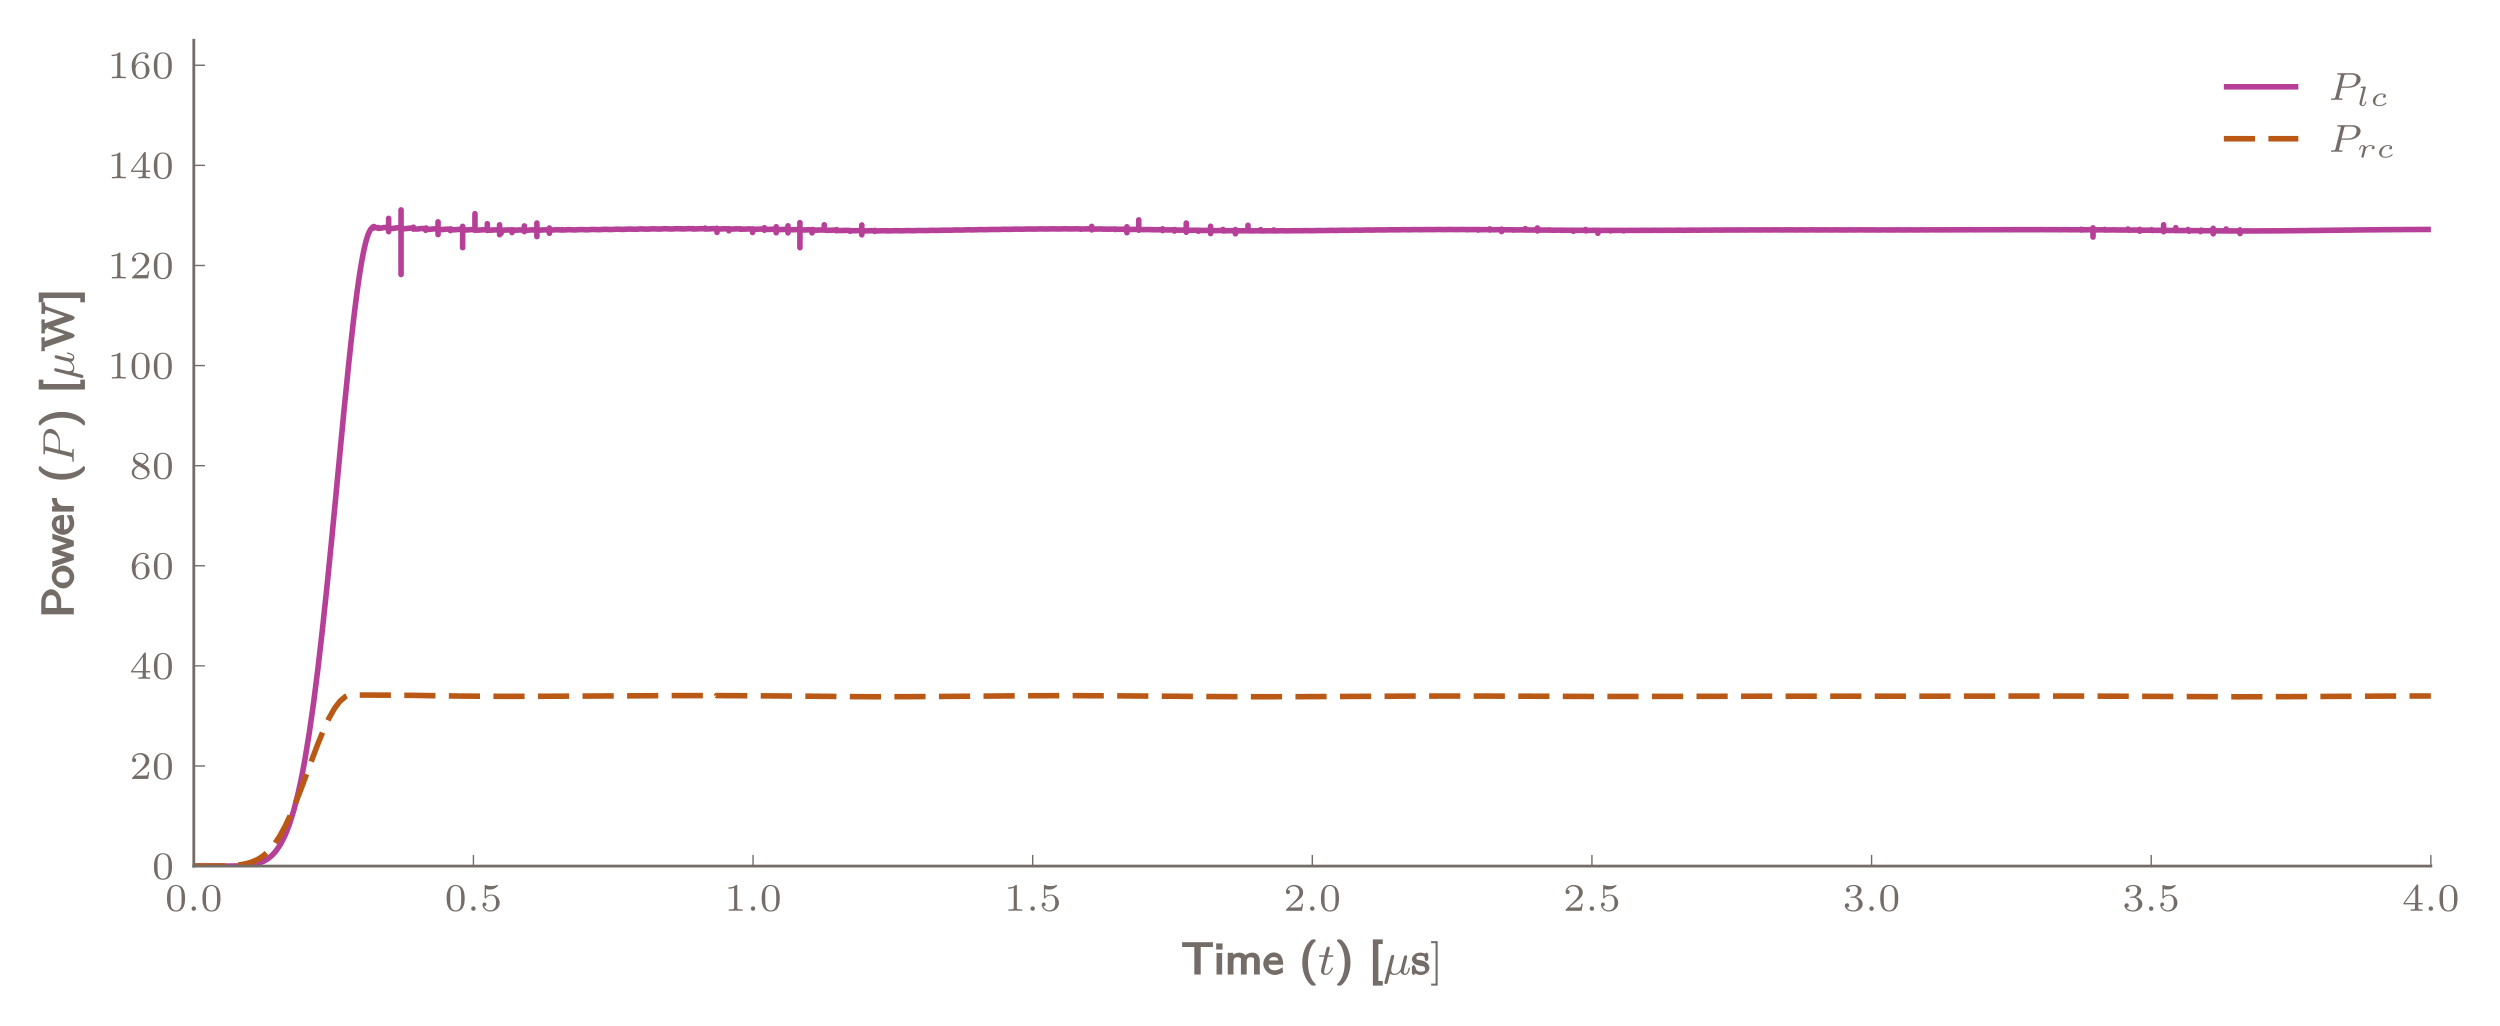 <?xml version="1.0" encoding="UTF-8"?>
<svg xmlns="http://www.w3.org/2000/svg" xmlns:xlink="http://www.w3.org/1999/xlink" width="447.12pt" height="183.516pt" viewBox="0 0 447.12 183.516" version="1.1">
<defs>
<g>
<symbol overflow="visible" id="glyph0-0">
<path style="stroke:none;" d=""/>
</symbol>
<symbol overflow="visible" id="glyph0-1">
<path style="stroke:none;" d="M 3.594 -2.219 C 3.594 -2.984 3.5 -3.547 3.188 -4.031 C 2.969 -4.344 2.531 -4.625 1.984 -4.625 C 0.359 -4.625 0.359 -2.719 0.359 -2.219 C 0.359 -1.719 0.359 0.141 1.984 0.141 C 3.594 0.141 3.594 -1.719 3.594 -2.219 Z M 1.984 -0.062 C 1.656 -0.062 1.234 -0.25 1.094 -0.812 C 1 -1.219 1 -1.797 1 -2.312 C 1 -2.828 1 -3.359 1.094 -3.734 C 1.25 -4.281 1.688 -4.438 1.984 -4.438 C 2.359 -4.438 2.719 -4.203 2.844 -3.797 C 2.953 -3.422 2.969 -2.922 2.969 -2.312 C 2.969 -1.797 2.969 -1.281 2.875 -0.844 C 2.734 -0.203 2.266 -0.062 1.984 -0.062 Z M 1.984 -0.062 "/>
</symbol>
<symbol overflow="visible" id="glyph0-2">
<path style="stroke:none;" d="M 1.078 -3.891 C 1.438 -3.797 1.641 -3.797 1.75 -3.797 C 2.672 -3.797 3.219 -4.422 3.219 -4.531 C 3.219 -4.609 3.172 -4.625 3.141 -4.625 C 3.125 -4.625 3.109 -4.625 3.078 -4.609 C 2.906 -4.547 2.547 -4.406 2.031 -4.406 C 1.828 -4.406 1.469 -4.422 1.016 -4.594 C 0.938 -4.625 0.922 -4.625 0.922 -4.625 C 0.828 -4.625 0.828 -4.547 0.828 -4.438 L 0.828 -2.391 C 0.828 -2.266 0.828 -2.188 0.938 -2.188 C 1 -2.188 1.016 -2.188 1.078 -2.281 C 1.375 -2.656 1.812 -2.719 2.047 -2.719 C 2.469 -2.719 2.656 -2.391 2.688 -2.328 C 2.812 -2.094 2.859 -1.828 2.859 -1.422 C 2.859 -1.219 2.859 -0.812 2.641 -0.5 C 2.469 -0.25 2.172 -0.078 1.828 -0.078 C 1.375 -0.078 0.906 -0.328 0.734 -0.797 C 1 -0.781 1.141 -0.953 1.141 -1.141 C 1.141 -1.438 0.875 -1.484 0.781 -1.484 C 0.781 -1.484 0.438 -1.484 0.438 -1.109 C 0.438 -0.484 1.016 0.141 1.844 0.141 C 2.734 0.141 3.516 -0.516 3.516 -1.406 C 3.516 -2.188 2.922 -2.906 2.062 -2.906 C 1.75 -2.906 1.391 -2.844 1.078 -2.578 Z M 1.078 -3.891 "/>
</symbol>
<symbol overflow="visible" id="glyph0-3">
<path style="stroke:none;" d="M 2.328 -4.438 C 2.328 -4.625 2.328 -4.625 2.125 -4.625 C 1.672 -4.188 1.047 -4.188 0.766 -4.188 L 0.766 -3.938 C 0.922 -3.938 1.391 -3.938 1.766 -4.125 L 1.766 -0.578 C 1.766 -0.344 1.766 -0.25 1.078 -0.25 L 0.812 -0.25 L 0.812 0 C 0.938 0 1.797 -0.031 2.047 -0.031 C 2.266 -0.031 3.141 0 3.297 0 L 3.297 -0.25 L 3.031 -0.25 C 2.328 -0.25 2.328 -0.344 2.328 -0.578 Z M 2.328 -4.438 "/>
</symbol>
<symbol overflow="visible" id="glyph0-4">
<path style="stroke:none;" d="M 3.516 -1.266 L 3.281 -1.266 C 3.266 -1.109 3.188 -0.703 3.094 -0.641 C 3.047 -0.594 2.516 -0.594 2.406 -0.594 L 1.125 -0.594 C 1.859 -1.234 2.109 -1.438 2.516 -1.766 C 3.031 -2.172 3.516 -2.609 3.516 -3.266 C 3.516 -4.109 2.781 -4.625 1.891 -4.625 C 1.031 -4.625 0.438 -4.016 0.438 -3.375 C 0.438 -3.031 0.734 -2.984 0.812 -2.984 C 0.969 -2.984 1.172 -3.109 1.172 -3.359 C 1.172 -3.484 1.125 -3.734 0.766 -3.734 C 0.984 -4.219 1.453 -4.375 1.781 -4.375 C 2.484 -4.375 2.844 -3.828 2.844 -3.266 C 2.844 -2.656 2.406 -2.188 2.188 -1.938 L 0.516 -0.266 C 0.438 -0.203 0.438 -0.188 0.438 0 L 3.312 0 Z M 3.516 -1.266 "/>
</symbol>
<symbol overflow="visible" id="glyph0-5">
<path style="stroke:none;" d="M 1.906 -2.328 C 2.453 -2.328 2.844 -1.953 2.844 -1.203 C 2.844 -0.344 2.328 -0.078 1.938 -0.078 C 1.656 -0.078 1.031 -0.156 0.75 -0.578 C 1.078 -0.578 1.156 -0.812 1.156 -0.969 C 1.156 -1.188 0.984 -1.344 0.766 -1.344 C 0.578 -1.344 0.375 -1.219 0.375 -0.938 C 0.375 -0.281 1.094 0.141 1.938 0.141 C 2.906 0.141 3.578 -0.516 3.578 -1.203 C 3.578 -1.75 3.141 -2.297 2.375 -2.453 C 3.094 -2.719 3.359 -3.234 3.359 -3.672 C 3.359 -4.219 2.734 -4.625 1.953 -4.625 C 1.188 -4.625 0.594 -4.25 0.594 -3.688 C 0.594 -3.453 0.75 -3.328 0.953 -3.328 C 1.172 -3.328 1.312 -3.484 1.312 -3.672 C 1.312 -3.875 1.172 -4.031 0.953 -4.047 C 1.203 -4.344 1.672 -4.422 1.938 -4.422 C 2.25 -4.422 2.688 -4.266 2.688 -3.672 C 2.688 -3.375 2.594 -3.047 2.406 -2.844 C 2.188 -2.578 1.984 -2.562 1.641 -2.531 C 1.469 -2.516 1.453 -2.516 1.422 -2.516 C 1.406 -2.516 1.344 -2.5 1.344 -2.422 C 1.344 -2.328 1.406 -2.328 1.531 -2.328 Z M 1.906 -2.328 "/>
</symbol>
<symbol overflow="visible" id="glyph0-6">
<path style="stroke:none;" d="M 3.688 -1.141 L 3.688 -1.391 L 2.906 -1.391 L 2.906 -4.5 C 2.906 -4.641 2.906 -4.703 2.766 -4.703 C 2.672 -4.703 2.641 -4.703 2.578 -4.594 L 0.266 -1.391 L 0.266 -1.141 L 2.328 -1.141 L 2.328 -0.578 C 2.328 -0.328 2.328 -0.25 1.75 -0.25 L 1.562 -0.25 L 1.562 0 C 1.922 -0.016 2.359 -0.031 2.609 -0.031 C 2.875 -0.031 3.312 -0.016 3.672 0 L 3.672 -0.25 L 3.484 -0.25 C 2.906 -0.25 2.906 -0.328 2.906 -0.578 L 2.906 -1.141 Z M 2.375 -3.938 L 2.375 -1.391 L 0.531 -1.391 Z M 2.375 -3.938 "/>
</symbol>
<symbol overflow="visible" id="glyph0-7">
<path style="stroke:none;" d="M 1.047 -2.281 C 1.047 -2.844 1.094 -3.359 1.359 -3.797 C 1.594 -4.172 1.969 -4.422 2.422 -4.422 C 2.625 -4.422 2.906 -4.375 3.047 -4.188 C 2.875 -4.172 2.719 -4.047 2.719 -3.844 C 2.719 -3.672 2.844 -3.516 3.047 -3.516 C 3.266 -3.516 3.391 -3.656 3.391 -3.859 C 3.391 -4.266 3.094 -4.625 2.406 -4.625 C 1.406 -4.625 0.375 -3.703 0.375 -2.203 C 0.375 -0.406 1.219 0.141 2 0.141 C 2.844 0.141 3.578 -0.516 3.578 -1.422 C 3.578 -2.312 2.875 -2.969 2.062 -2.969 C 1.5 -2.969 1.203 -2.594 1.047 -2.281 Z M 2 -0.078 C 1.641 -0.078 1.375 -0.281 1.219 -0.594 C 1.125 -0.797 1.062 -1.156 1.062 -1.562 C 1.062 -2.25 1.469 -2.766 2.031 -2.766 C 2.344 -2.766 2.562 -2.641 2.734 -2.391 C 2.906 -2.125 2.906 -1.828 2.906 -1.422 C 2.906 -1.031 2.906 -0.734 2.719 -0.453 C 2.562 -0.219 2.328 -0.078 2 -0.078 Z M 2 -0.078 "/>
</symbol>
<symbol overflow="visible" id="glyph0-8">
<path style="stroke:none;" d="M 2.469 -2.516 C 3.016 -2.781 3.359 -3.109 3.359 -3.594 C 3.359 -4.266 2.656 -4.625 1.984 -4.625 C 1.219 -4.625 0.594 -4.125 0.594 -3.469 C 0.594 -3.141 0.75 -2.906 0.875 -2.766 C 1 -2.609 1.047 -2.578 1.453 -2.344 C 1.062 -2.172 0.375 -1.797 0.375 -1.062 C 0.375 -0.297 1.172 0.141 1.969 0.141 C 2.859 0.141 3.578 -0.422 3.578 -1.172 C 3.578 -1.641 3.312 -2.031 2.906 -2.266 C 2.812 -2.328 2.578 -2.453 2.469 -2.516 Z M 1.344 -3.172 C 1.156 -3.281 0.969 -3.469 0.969 -3.734 C 0.969 -4.172 1.469 -4.422 1.969 -4.422 C 2.516 -4.422 3 -4.078 3 -3.594 C 3 -2.969 2.266 -2.656 2.266 -2.656 C 2.25 -2.656 2.234 -2.656 2.188 -2.688 Z M 1.672 -2.203 L 2.641 -1.656 C 2.812 -1.547 3.156 -1.344 3.156 -0.938 C 3.156 -0.406 2.578 -0.078 1.984 -0.078 C 1.344 -0.078 0.797 -0.5 0.797 -1.062 C 0.797 -1.578 1.172 -1.984 1.672 -2.203 Z M 1.672 -2.203 "/>
</symbol>
<symbol overflow="visible" id="glyph1-0">
<path style="stroke:none;" d=""/>
</symbol>
<symbol overflow="visible" id="glyph1-1">
<path style="stroke:none;" d="M 1.578 -0.391 C 1.578 -0.641 1.375 -0.797 1.188 -0.797 C 0.953 -0.797 0.781 -0.609 0.781 -0.406 C 0.781 -0.156 0.984 0 1.172 0 C 1.406 0 1.578 -0.188 1.578 -0.391 Z M 1.578 -0.391 "/>
</symbol>
<symbol overflow="visible" id="glyph1-2">
<path style="stroke:none;" d="M 2.375 -2.156 L 3.641 -2.156 C 4.812 -2.156 5.812 -2.906 5.812 -3.672 C 5.812 -4.266 5.234 -4.766 4.281 -4.766 L 1.844 -4.766 C 1.703 -4.766 1.625 -4.766 1.625 -4.609 C 1.625 -4.516 1.703 -4.516 1.859 -4.516 C 1.969 -4.516 2 -4.516 2.125 -4.5 C 2.266 -4.484 2.266 -4.469 2.266 -4.391 C 2.266 -4.391 2.266 -4.344 2.25 -4.25 L 1.328 -0.578 C 1.25 -0.297 1.25 -0.25 0.703 -0.25 C 0.578 -0.25 0.5 -0.25 0.5 -0.094 C 0.5 -0.094 0.5 0 0.609 0 C 0.812 0 1.312 -0.031 1.516 -0.031 C 1.625 -0.031 1.875 -0.031 2 -0.016 C 2.125 -0.016 2.312 0 2.438 0 C 2.484 0 2.578 0 2.578 -0.156 C 2.578 -0.25 2.5 -0.25 2.359 -0.25 C 2.359 -0.25 2.219 -0.25 2.094 -0.266 C 1.938 -0.281 1.938 -0.297 1.938 -0.375 C 1.938 -0.375 1.938 -0.422 1.969 -0.516 Z M 2.875 -4.266 C 2.938 -4.484 2.938 -4.516 3.234 -4.516 L 4.047 -4.516 C 4.703 -4.516 5.094 -4.312 5.094 -3.812 C 5.094 -3.609 5.016 -3.047 4.672 -2.734 C 4.422 -2.516 4.016 -2.391 3.516 -2.391 L 2.406 -2.391 Z M 2.875 -4.266 "/>
</symbol>
<symbol overflow="visible" id="glyph2-0">
<path style="stroke:none;" d=""/>
</symbol>
<symbol overflow="visible" id="glyph2-1">
<path style="stroke:none;" d="M 5.641 -5.062 L 5.641 -5.781 L 0.125 -5.781 L 0.125 -4.922 L 1.453 -4.922 C 1.547 -4.922 1.641 -4.922 1.734 -4.922 L 2.312 -4.922 L 2.312 0 L 3.453 0 L 3.453 -4.922 L 4.047 -4.922 C 4.141 -4.922 4.234 -4.922 4.328 -4.922 L 5.641 -4.922 Z M 5.641 -5.062 "/>
</symbol>
<symbol overflow="visible" id="glyph2-2">
<path style="stroke:none;" d="M 1.5 -0.156 L 1.5 -3.844 L 0.5 -3.844 L 0.5 0 L 1.5 0 Z M 1.578 -4.609 L 1.578 -5.562 L 0.438 -5.562 L 0.438 -4.469 L 1.578 -4.469 Z M 1.578 -4.609 "/>
</symbol>
<symbol overflow="visible" id="glyph2-3">
<path style="stroke:none;" d="M 6.219 -0.156 L 6.219 -2.516 C 6.219 -3.125 5.875 -3.922 4.891 -3.922 C 4.219 -3.922 3.688 -3.484 3.672 -3.453 C 3.703 -3.344 3.344 -3.922 2.547 -3.922 C 2.094 -3.922 1.516 -3.688 1.172 -3.266 L 1.469 -3.156 L 1.469 -3.891 L 0.484 -3.891 L 0.484 0 L 1.516 0 L 1.516 -2.094 C 1.516 -2.609 1.578 -3.094 2.188 -3.094 C 3.016 -3.094 2.844 -2.688 2.844 -2.453 L 2.844 0 L 3.875 0 L 3.875 -2.094 C 3.875 -2.609 3.922 -3.094 4.547 -3.094 C 5.359 -3.094 5.188 -2.688 5.188 -2.453 L 5.188 0 L 6.219 0 Z M 6.219 -0.156 "/>
</symbol>
<symbol overflow="visible" id="glyph2-4">
<path style="stroke:none;" d="M 3.672 -1.891 C 3.672 -2.266 3.578 -2.906 3.281 -3.359 C 2.984 -3.766 2.391 -3.953 2 -3.953 C 1.031 -3.953 0.109 -2.953 0.109 -1.938 C 0.109 -0.922 1.078 0.078 2.125 0.078 C 2.594 0.078 3.188 -0.094 3.656 -0.375 L 3.562 -1.312 C 2.859 -0.812 2.484 -0.75 2.141 -0.75 C 1.438 -0.75 1.078 -1.156 1.062 -1.75 L 3.672 -1.75 Z M 3.016 -2.531 L 1.156 -2.531 C 1.297 -3.016 1.609 -3.125 2 -3.125 C 2.344 -3.125 2.688 -3.109 2.812 -2.531 Z M 3.016 -2.531 "/>
</symbol>
<symbol overflow="visible" id="glyph2-5">
<path style="stroke:none;" d="M 2.938 1.734 C 2.906 1.719 2.188 1.156 1.812 -0.078 C 1.625 -0.703 1.531 -1.359 1.531 -2.141 C 1.531 -4.906 2.766 -5.875 2.938 -6.016 L 2.812 -6.281 L 2.438 -6.281 C 2.297 -6.281 2.156 -6.234 2.062 -6.141 C 1.047 -5.266 0.5 -3.75 0.5 -2.141 C 0.5 -0.641 1 0.922 2.047 1.844 C 2.156 1.953 2.297 1.984 2.438 1.984 L 2.812 1.984 Z M 2.938 1.734 "/>
</symbol>
<symbol overflow="visible" id="glyph2-6">
<path style="stroke:none;" d="M 2.781 -2.141 C 2.781 -3.656 2.281 -5.203 1.234 -6.125 C 1.125 -6.234 0.984 -6.281 0.859 -6.281 L 0.469 -6.281 L 0.344 -6.016 C 0.359 -6 1.094 -5.453 1.453 -4.203 C 1.656 -3.578 1.75 -2.938 1.75 -2.141 C 1.75 0.609 0.5 1.609 0.344 1.734 L 0.469 1.984 L 0.859 1.984 C 0.984 1.984 1.125 1.953 1.219 1.859 C 2.219 0.984 2.781 -0.547 2.781 -2.141 Z M 2.781 -2.141 "/>
</symbol>
<symbol overflow="visible" id="glyph2-7">
<path style="stroke:none;" d="M 2.438 1.844 L 2.438 1.156 L 1.656 1.156 L 1.656 -5.453 L 2.438 -5.453 L 2.438 -6.281 L 0.672 -6.281 L 0.672 1.984 L 2.438 1.984 Z M 2.438 1.844 "/>
</symbol>
<symbol overflow="visible" id="glyph3-0">
<path style="stroke:none;" d=""/>
</symbol>
<symbol overflow="visible" id="glyph3-1">
<path style="stroke:none;" d="M 1.766 -3.172 L 2.547 -3.172 C 2.688 -3.172 2.781 -3.172 2.781 -3.328 C 2.781 -3.438 2.688 -3.438 2.547 -3.438 L 1.828 -3.438 L 2.109 -4.562 C 2.141 -4.688 2.141 -4.719 2.141 -4.734 C 2.141 -4.906 2.016 -4.984 1.875 -4.984 C 1.609 -4.984 1.547 -4.766 1.469 -4.406 L 1.219 -3.438 L 0.453 -3.438 C 0.297 -3.438 0.203 -3.438 0.203 -3.281 C 0.203 -3.172 0.297 -3.172 0.438 -3.172 L 1.156 -3.172 L 0.672 -1.266 C 0.625 -1.062 0.562 -0.781 0.562 -0.672 C 0.562 -0.188 0.953 0.078 1.375 0.078 C 2.219 0.078 2.703 -1.047 2.703 -1.141 C 2.703 -1.234 2.641 -1.25 2.594 -1.25 C 2.5 -1.25 2.5 -1.219 2.438 -1.094 C 2.281 -0.703 1.875 -0.141 1.391 -0.141 C 1.234 -0.141 1.125 -0.25 1.125 -0.516 C 1.125 -0.672 1.156 -0.75 1.172 -0.859 Z M 1.766 -3.172 "/>
</symbol>
<symbol overflow="visible" id="glyph3-2">
<path style="stroke:none;" d="M 1.922 -2.812 C 1.969 -2.969 2.031 -3.234 2.031 -3.266 C 2.031 -3.438 1.906 -3.516 1.766 -3.516 C 1.5 -3.516 1.438 -3.25 1.406 -3.141 L 0.297 1.281 C 0.266 1.406 0.266 1.453 0.266 1.469 C 0.266 1.672 0.422 1.719 0.516 1.719 C 0.562 1.719 0.734 1.703 0.844 1.5 C 0.875 1.438 1.094 0.484 1.266 -0.156 C 1.391 -0.047 1.672 0.078 2.078 0.078 C 2.719 0.078 3.156 -0.453 3.172 -0.484 C 3.328 0.062 3.859 0.078 3.953 0.078 C 4.328 0.078 4.516 -0.219 4.578 -0.359 C 4.734 -0.641 4.844 -1.109 4.844 -1.141 C 4.844 -1.188 4.812 -1.25 4.719 -1.25 C 4.625 -1.25 4.609 -1.188 4.562 -1 C 4.453 -0.562 4.297 -0.141 3.984 -0.141 C 3.797 -0.141 3.734 -0.297 3.734 -0.516 C 3.734 -0.656 3.812 -1 3.875 -1.234 L 4.078 -2.047 C 4.125 -2.25 4.172 -2.422 4.234 -2.656 C 4.266 -2.828 4.344 -3.141 4.344 -3.188 C 4.344 -3.391 4.188 -3.438 4.094 -3.438 C 3.812 -3.438 3.766 -3.234 3.688 -2.875 L 3.516 -2.219 L 3.188 -0.906 C 3.172 -0.859 2.953 -0.547 2.766 -0.391 C 2.641 -0.297 2.406 -0.141 2.109 -0.141 C 1.734 -0.141 1.484 -0.344 1.484 -0.844 C 1.484 -1.047 1.547 -1.281 1.594 -1.469 Z M 1.922 -2.812 "/>
</symbol>
<symbol overflow="visible" id="glyph4-0">
<path style="stroke:none;" d=""/>
</symbol>
<symbol overflow="visible" id="glyph4-1">
<path style="stroke:none;" d="M 3.234 -1.219 C 3.234 -1.594 2.828 -2.328 1.875 -2.516 C 1.812 -2.531 1.359 -2.609 1.328 -2.609 C 1.078 -2.656 0.891 -2.641 0.891 -2.969 C 0.891 -3.203 0.891 -3.359 1.641 -3.359 C 2.531 -3.359 2.375 -2.891 2.406 -2.656 C 2.406 -2.594 2.656 -2.391 2.703 -2.391 C 2.844 -2.391 3.016 -2.625 3.016 -2.781 L 3.016 -3.531 C 3.016 -3.656 2.844 -3.922 2.734 -3.922 C 2.688 -3.922 2.531 -3.859 2.406 -3.734 C 2.391 -3.734 2.453 -3.719 2.438 -3.719 L 2.562 -3.406 C 2.562 -3.406 2.531 -3.656 2.484 -3.688 C 2.359 -3.781 2 -3.922 1.641 -3.922 C 0.531 -3.922 0.094 -3.125 0.094 -2.75 C 0.094 -2.344 0.438 -1.984 0.469 -1.969 C 0.781 -1.734 1.094 -1.641 1.641 -1.547 C 2.016 -1.469 2.438 -1.547 2.438 -1 C 2.438 -0.688 2.422 -0.516 1.688 -0.516 C 0.875 -0.516 0.828 -0.953 0.719 -1.375 C 0.688 -1.469 0.5 -1.703 0.406 -1.703 C 0.281 -1.703 0.094 -1.453 0.094 -1.297 L 0.094 -0.312 C 0.094 -0.188 0.281 0.078 0.375 0.078 C 0.438 0.078 0.562 0.016 0.703 -0.141 C 0.75 -0.172 0.844 -0.281 0.75 -0.188 C 0.969 0.016 1.484 0.078 1.688 0.078 C 2.703 0.078 3.234 -0.688 3.234 -1.219 Z M 3.234 -1.219 "/>
</symbol>
<symbol overflow="visible" id="glyph5-0">
<path style="stroke:none;" d=""/>
</symbol>
<symbol overflow="visible" id="glyph5-1">
<path style="stroke:none;" d="M 1.359 -5.969 L 0.188 -5.969 L 0.188 -5.609 L 0.984 -5.609 L 0.984 1.625 L 0.188 1.625 L 0.188 1.984 L 1.359 1.984 Z M 1.359 -5.969 "/>
</symbol>
<symbol overflow="visible" id="glyph6-0">
<path style="stroke:none;" d=""/>
</symbol>
<symbol overflow="visible" id="glyph6-1">
<path style="stroke:none;" d="M -4.062 -5.094 C -4.922 -5.094 -5.828 -4.094 -5.828 -2.938 L -5.828 -0.609 L 0 -0.609 L 0 -1.75 L -2.266 -1.75 L -2.266 -2.984 C -2.266 -4.016 -3.141 -5.094 -4.062 -5.094 Z M -4.062 -4.031 C -3.406 -4.031 -3.062 -3.672 -3.062 -2.734 L -3.062 -1.734 L -5.062 -1.734 L -5.062 -2.734 C -5.062 -3.641 -4.734 -4.031 -4.062 -4.031 Z M -4.062 -4.031 "/>
</symbol>
<symbol overflow="visible" id="glyph6-2">
<path style="stroke:none;" d="M -1.891 -4.156 C -2.953 -4.156 -3.953 -3.141 -3.953 -2.109 C -3.953 -1.078 -2.938 -0.062 -1.891 -0.062 C -0.891 -0.062 0.078 -1.078 0.078 -2.109 C 0.078 -3.141 -0.891 -4.156 -1.891 -4.156 Z M -1.984 -3.109 C -1.078 -3.109 -0.766 -2.719 -0.766 -2.109 C -0.766 -1.484 -1.078 -1.094 -1.984 -1.094 C -2.891 -1.094 -3.125 -1.516 -3.125 -2.109 C -3.125 -2.703 -2.875 -3.109 -1.984 -3.109 Z M -1.984 -3.109 "/>
</symbol>
<symbol overflow="visible" id="glyph6-3">
<path style="stroke:none;" d="M -3.844 -5.656 L -3.844 -4.906 L -1.297 -4.094 C -1.062 -4.031 -0.812 -3.953 -0.766 -3.938 L -0.766 -4.25 C -0.953 -4.219 -1.812 -3.938 -1.859 -3.922 L -3.844 -3.281 L -3.844 -2.438 C -3 -2.156 -1.219 -1.547 -0.781 -1.5 L -0.781 -1.812 C -1.203 -1.766 -2.969 -1.172 -3.344 -1.047 C -3.531 -0.984 -3.547 -0.984 -3.844 -0.906 L -3.844 0.109 L 0 -1.156 L 0 -2.078 L -1.703 -2.625 C -2.094 -2.734 -2.859 -2.984 -3.141 -3.016 L -2.844 -2.719 C -3.047 -2.703 -2.875 -2.75 -2.672 -2.812 L -2.078 -2.969 L 0 -3.641 L 0 -4.609 L -3.844 -5.875 Z M -3.844 -5.656 "/>
</symbol>
<symbol overflow="visible" id="glyph6-4">
<path style="stroke:none;" d="M -1.891 -3.672 C -2.266 -3.672 -2.906 -3.578 -3.359 -3.281 C -3.766 -2.984 -3.953 -2.391 -3.953 -2 C -3.953 -1.031 -2.953 -0.109 -1.938 -0.109 C -0.922 -0.109 0.078 -1.078 0.078 -2.125 C 0.078 -2.594 -0.094 -3.188 -0.375 -3.656 L -1.312 -3.562 C -0.812 -2.859 -0.75 -2.484 -0.75 -2.141 C -0.75 -1.438 -1.156 -1.078 -1.75 -1.062 L -1.75 -3.672 Z M -2.531 -3.016 L -2.531 -1.156 C -3.016 -1.297 -3.125 -1.609 -3.125 -2 C -3.125 -2.344 -3.109 -2.688 -2.531 -2.812 Z M -2.531 -3.016 "/>
</symbol>
<symbol overflow="visible" id="glyph6-5">
<path style="stroke:none;" d="M -3.172 -2.938 L -3.922 -2.938 C -3.906 -2.094 -3.531 -1.484 -3.109 -1.156 L -3.016 -1.453 L -3.891 -1.453 L -3.891 -0.5 L 0 -0.5 L 0 -1.516 L -1.844 -1.516 C -2.703 -1.516 -3.016 -2.062 -3.031 -2.938 Z M -3.172 -2.938 "/>
</symbol>
<symbol overflow="visible" id="glyph6-6">
<path style="stroke:none;" d="M 1.734 -2.938 C 1.719 -2.906 1.156 -2.188 -0.078 -1.812 C -0.703 -1.625 -1.359 -1.531 -2.141 -1.531 C -4.906 -1.531 -5.875 -2.766 -6.016 -2.938 L -6.281 -2.812 L -6.281 -2.438 C -6.281 -2.297 -6.234 -2.156 -6.141 -2.062 C -5.266 -1.047 -3.75 -0.5 -2.141 -0.5 C -0.641 -0.5 0.922 -1 1.844 -2.047 C 1.953 -2.156 1.984 -2.297 1.984 -2.438 L 1.984 -2.812 Z M 1.734 -2.938 "/>
</symbol>
<symbol overflow="visible" id="glyph6-7">
<path style="stroke:none;" d="M -2.141 -2.781 C -3.656 -2.781 -5.203 -2.281 -6.125 -1.234 C -6.234 -1.125 -6.281 -0.984 -6.281 -0.859 L -6.281 -0.469 L -6.016 -0.344 C -6 -0.359 -5.453 -1.094 -4.203 -1.453 C -3.578 -1.656 -2.938 -1.75 -2.141 -1.75 C 0.609 -1.75 1.609 -0.5 1.734 -0.344 L 1.984 -0.469 L 1.984 -0.859 C 1.984 -0.984 1.953 -1.125 1.859 -1.219 C 0.984 -2.219 -0.547 -2.781 -2.141 -2.781 Z M -2.141 -2.781 "/>
</symbol>
<symbol overflow="visible" id="glyph6-8">
<path style="stroke:none;" d="M 1.844 -2.438 L 1.156 -2.438 L 1.156 -1.656 L -5.453 -1.656 L -5.453 -2.438 L -6.281 -2.438 L -6.281 -0.672 L 1.984 -0.672 L 1.984 -2.438 Z M 1.844 -2.438 "/>
</symbol>
<symbol overflow="visible" id="glyph6-9">
<path style="stroke:none;" d="M 1.844 -1.766 L -6.281 -1.766 L -6.281 -0.016 L -5.453 -0.016 L -5.453 -0.781 L 1.156 -0.781 L 1.156 -0.016 L 1.984 -0.016 L 1.984 -1.766 Z M 1.844 -1.766 "/>
</symbol>
<symbol overflow="visible" id="glyph7-0">
<path style="stroke:none;" d=""/>
</symbol>
<symbol overflow="visible" id="glyph7-1">
<path style="stroke:none;" d="M -2.484 -2.516 L -2.484 -3.953 C -2.484 -5.109 -3.281 -6.297 -4.219 -6.297 C -4.906 -6.297 -5.438 -5.672 -5.438 -4.641 L -5.438 -1.953 C -5.438 -1.812 -5.438 -1.703 -5.297 -1.703 C -5.172 -1.703 -5.172 -1.812 -5.172 -1.938 C -5.172 -2.203 -5.172 -2.438 -5.047 -2.438 C -5.016 -2.438 -5.016 -2.422 -4.906 -2.406 L -0.625 -1.328 C -0.328 -1.266 -0.266 -1.25 -0.266 -0.672 C -0.266 -0.5 -0.266 -0.406 -0.109 -0.406 C -0.078 -0.406 0 -0.438 0 -0.531 C 0 -0.688 -0.016 -0.875 -0.031 -1.031 L -0.031 -1.531 C -0.031 -2.297 0 -2.516 0 -2.562 C 0 -2.609 0 -2.719 -0.156 -2.719 C -0.266 -2.719 -0.266 -2.625 -0.266 -2.484 C -0.266 -2.469 -0.266 -2.312 -0.281 -2.188 C -0.297 -2.016 -0.312 -2 -0.391 -2 C -0.438 -2 -0.484 -2.016 -0.516 -2.031 Z M -4.891 -3.094 C -5.156 -3.156 -5.172 -3.172 -5.172 -3.5 L -5.172 -4.375 C -5.172 -5.031 -4.984 -5.531 -4.406 -5.531 C -4.297 -5.531 -3.578 -5.484 -3.141 -5.047 C -3.031 -4.922 -2.719 -4.547 -2.719 -3.766 L -2.719 -2.547 Z M -4.891 -3.094 "/>
</symbol>
<symbol overflow="visible" id="glyph7-2">
<path style="stroke:none;" d="M -2.812 -1.922 C -2.969 -1.969 -3.234 -2.031 -3.266 -2.031 C -3.438 -2.031 -3.516 -1.906 -3.516 -1.766 C -3.516 -1.5 -3.25 -1.438 -3.141 -1.406 L 1.281 -0.297 C 1.406 -0.266 1.453 -0.266 1.469 -0.266 C 1.672 -0.266 1.719 -0.422 1.719 -0.516 C 1.719 -0.562 1.703 -0.734 1.5 -0.844 C 1.438 -0.875 0.484 -1.094 -0.156 -1.266 C -0.047 -1.391 0.078 -1.672 0.078 -2.078 C 0.078 -2.719 -0.453 -3.156 -0.484 -3.172 C 0.062 -3.328 0.078 -3.859 0.078 -3.953 C 0.078 -4.328 -0.219 -4.516 -0.359 -4.578 C -0.641 -4.734 -1.109 -4.844 -1.141 -4.844 C -1.188 -4.844 -1.25 -4.812 -1.25 -4.719 C -1.25 -4.625 -1.188 -4.609 -1 -4.562 C -0.562 -4.453 -0.141 -4.297 -0.141 -3.984 C -0.141 -3.797 -0.297 -3.734 -0.516 -3.734 C -0.656 -3.734 -1 -3.812 -1.234 -3.875 L -2.047 -4.078 C -2.25 -4.125 -2.422 -4.172 -2.656 -4.234 C -2.828 -4.266 -3.141 -4.344 -3.188 -4.344 C -3.391 -4.344 -3.438 -4.188 -3.438 -4.094 C -3.438 -3.812 -3.234 -3.766 -2.875 -3.688 L -2.219 -3.516 L -0.906 -3.188 C -0.859 -3.172 -0.547 -2.953 -0.391 -2.766 C -0.297 -2.641 -0.141 -2.406 -0.141 -2.109 C -0.141 -1.734 -0.344 -1.484 -0.844 -1.484 C -1.047 -1.484 -1.281 -1.547 -1.469 -1.594 Z M -2.812 -1.922 "/>
</symbol>
<symbol overflow="visible" id="glyph8-0">
<path style="stroke:none;" d=""/>
</symbol>
<symbol overflow="visible" id="glyph8-1">
<path style="stroke:none;" d="M -5.359 -8.703 L -5.828 -8.703 C -5.781 -8.266 -5.781 -8 -5.781 -7.75 C -5.781 -7.5 -5.781 -7.266 -5.828 -6.641 L -5.172 -6.641 C -5.172 -7.266 -5.156 -7.297 -4.938 -7.297 C -4.906 -7.297 -4.891 -7.297 -4.781 -7.266 L -1.094 -6 L -1.094 -6.359 L -4.969 -5.031 C -5.078 -4.984 -5.094 -4.984 -5.109 -4.984 C -5.359 -4.984 -5.172 -5.219 -5.172 -5.641 L -5.812 -5.641 L -5.781 -4.344 C -5.781 -4.047 -5.781 -3.719 -5.828 -3.156 L -5.172 -3.156 C -5.172 -3.781 -5.219 -3.766 -5.094 -3.859 C -4.984 -3.922 -4.516 -4.328 -4.516 -4.328 L -4.641 -4.016 L -4.547 -3.984 L -1.094 -2.797 L -1.094 -3.172 L -4.984 -1.828 C -5.078 -1.797 -4.984 -1.734 -4.984 -1.734 L -5.109 -1.797 C -5.359 -1.797 -5.172 -2.031 -5.172 -2.453 L -5.812 -2.453 L -5.781 -1.156 C -5.781 -0.859 -5.781 -0.516 -5.828 0.031 L -5.172 0.031 C -5.172 -0.625 -5.359 -0.578 -5.062 -0.688 L -0.203 -2.359 C -0.094 -2.406 0.172 -2.625 0.172 -2.75 C 0.172 -2.859 -0.094 -3.094 -0.188 -3.125 L -4.266 -4.531 L -4.266 -4.156 L -0.203 -5.547 C -0.109 -5.594 0.172 -5.812 0.172 -5.938 C 0.172 -6.062 -0.094 -6.281 -0.203 -6.312 L -4.828 -7.906 C -5.156 -8.031 -5.172 -8.062 -5.172 -8.703 Z M -5.359 -8.703 "/>
</symbol>
<symbol overflow="visible" id="glyph9-0">
<path style="stroke:none;" d=""/>
</symbol>
<symbol overflow="visible" id="glyph9-1">
<path style="stroke:none;" d="M 1.656 -3.266 C 1.688 -3.344 1.688 -3.344 1.688 -3.375 C 1.688 -3.453 1.609 -3.453 1.531 -3.453 L 0.906 -3.406 C 0.828 -3.406 0.812 -3.406 0.797 -3.375 C 0.766 -3.359 0.75 -3.297 0.75 -3.266 C 0.75 -3.188 0.844 -3.188 0.906 -3.188 C 1.078 -3.188 1.125 -3.172 1.172 -3.141 C 1.172 -3.109 1.172 -3.047 1.156 -2.984 L 0.547 -0.594 C 0.531 -0.547 0.531 -0.5 0.531 -0.422 C 0.531 -0.125 0.828 0.062 1.125 0.062 C 1.297 0.062 1.438 -0.016 1.547 -0.188 C 1.688 -0.391 1.766 -0.688 1.766 -0.719 C 1.766 -0.781 1.688 -0.781 1.672 -0.781 C 1.578 -0.781 1.562 -0.75 1.547 -0.672 C 1.469 -0.359 1.344 -0.109 1.156 -0.109 C 1.016 -0.109 0.953 -0.219 0.953 -0.375 C 0.953 -0.438 0.953 -0.484 0.969 -0.531 Z M 1.656 -3.266 "/>
</symbol>
<symbol overflow="visible" id="glyph9-2">
<path style="stroke:none;" d="M 2.562 -1.922 C 2.484 -1.906 2.344 -1.797 2.344 -1.625 C 2.344 -1.5 2.438 -1.422 2.562 -1.422 C 2.672 -1.422 2.859 -1.516 2.859 -1.766 C 2.859 -2.141 2.375 -2.203 2.109 -2.203 C 1.266 -2.203 0.531 -1.516 0.531 -0.859 C 0.531 -0.422 0.859 0.062 1.609 0.062 C 1.703 0.062 2.094 0.062 2.438 -0.078 C 2.766 -0.203 2.969 -0.438 2.969 -0.484 C 2.969 -0.531 2.906 -0.609 2.859 -0.609 C 2.844 -0.609 2.828 -0.594 2.75 -0.516 C 2.531 -0.266 2.109 -0.109 1.609 -0.109 C 1.188 -0.109 0.984 -0.344 0.984 -0.688 C 0.984 -1.203 1.328 -2.031 2.109 -2.031 C 2.156 -2.031 2.406 -2.031 2.562 -1.922 Z M 2.562 -1.922 "/>
</symbol>
<symbol overflow="visible" id="glyph9-3">
<path style="stroke:none;" d="M 1.484 -0.812 C 1.5 -0.891 1.547 -1.078 1.562 -1.156 C 1.578 -1.234 1.609 -1.312 1.625 -1.375 C 1.641 -1.453 1.797 -1.719 1.969 -1.859 C 2.141 -2 2.297 -2.031 2.469 -2.031 C 2.531 -2.031 2.766 -2.031 2.938 -1.953 C 2.719 -1.875 2.719 -1.672 2.719 -1.656 C 2.719 -1.578 2.781 -1.453 2.938 -1.453 C 3.078 -1.453 3.25 -1.578 3.25 -1.797 C 3.25 -2.156 2.719 -2.203 2.484 -2.203 C 2.359 -2.203 2.031 -2.203 1.688 -1.812 C 1.625 -2.078 1.328 -2.203 1.094 -2.203 C 0.922 -2.203 0.781 -2.125 0.641 -1.922 C 0.516 -1.719 0.453 -1.453 0.453 -1.438 C 0.453 -1.359 0.531 -1.359 0.562 -1.359 C 0.641 -1.359 0.641 -1.375 0.688 -1.5 C 0.766 -1.797 0.875 -2.031 1.062 -2.031 C 1.234 -2.031 1.266 -1.875 1.266 -1.766 C 1.266 -1.703 1.219 -1.516 1.188 -1.375 C 1.156 -1.25 1.109 -1.047 1.078 -0.938 L 0.969 -0.484 C 0.938 -0.359 0.875 -0.141 0.875 -0.125 C 0.875 -0.016 0.969 0.062 1.062 0.062 C 1.141 0.062 1.234 0.016 1.281 -0.078 C 1.312 -0.109 1.344 -0.281 1.375 -0.375 Z M 1.484 -0.812 "/>
</symbol>
</g>
<clipPath id="clip1">
  <path d="M 34.66 37 L 434.754 37 L 434.754 154.898 L 34.66 154.898 Z M 34.66 37 "/>
</clipPath>
<clipPath id="clip2">
  <path d="M 34.66 123 L 434.754 123 L 434.754 154.898 L 34.66 154.898 Z M 34.66 123 "/>
</clipPath>
</defs>
<g id="surface1">
<path style="fill:none;stroke-width:0.25;stroke-linecap:butt;stroke-linejoin:round;stroke:rgb(45.49%,42.351%,39.999%);stroke-opacity:1;stroke-miterlimit:10;" d="M 0.001 0 L 0.001 2 " transform="matrix(1,0,0,-1,34.659,154.898)"/>
<g style="fill:rgb(45.49%,42.351%,39.999%);fill-opacity:1;">
  <use xlink:href="#glyph0-1" x="29.504" y="162.892"/>
</g>
<g style="fill:rgb(45.49%,42.351%,39.999%);fill-opacity:1;">
  <use xlink:href="#glyph1-1" x="33.475" y="162.892"/>
</g>
<g style="fill:rgb(45.49%,42.351%,39.999%);fill-opacity:1;">
  <use xlink:href="#glyph0-1" x="35.842" y="162.892"/>
</g>
<path style="fill:none;stroke-width:0.25;stroke-linecap:butt;stroke-linejoin:round;stroke:rgb(45.49%,42.351%,39.999%);stroke-opacity:1;stroke-miterlimit:10;" d="M 0.001 0 L 0.001 2 " transform="matrix(1,0,0,-1,84.671,154.898)"/>
<g style="fill:rgb(45.49%,42.351%,39.999%);fill-opacity:1;">
  <use xlink:href="#glyph0-1" x="79.515" y="162.892"/>
</g>
<g style="fill:rgb(45.49%,42.351%,39.999%);fill-opacity:1;">
  <use xlink:href="#glyph1-1" x="83.486" y="162.892"/>
</g>
<g style="fill:rgb(45.49%,42.351%,39.999%);fill-opacity:1;">
  <use xlink:href="#glyph0-2" x="85.852" y="162.892"/>
</g>
<path style="fill:none;stroke-width:0.25;stroke-linecap:butt;stroke-linejoin:round;stroke:rgb(45.49%,42.351%,39.999%);stroke-opacity:1;stroke-miterlimit:10;" d="M 0.002 0 L 0.002 2 " transform="matrix(1,0,0,-1,134.682,154.898)"/>
<g style="fill:rgb(45.49%,42.351%,39.999%);fill-opacity:1;">
  <use xlink:href="#glyph0-3" x="129.526" y="162.892"/>
</g>
<g style="fill:rgb(45.49%,42.351%,39.999%);fill-opacity:1;">
  <use xlink:href="#glyph1-1" x="133.497" y="162.892"/>
</g>
<g style="fill:rgb(45.49%,42.351%,39.999%);fill-opacity:1;">
  <use xlink:href="#glyph0-1" x="135.863" y="162.892"/>
</g>
<path style="fill:none;stroke-width:0.25;stroke-linecap:butt;stroke-linejoin:round;stroke:rgb(45.49%,42.351%,39.999%);stroke-opacity:1;stroke-miterlimit:10;" d="M 0.002 0 L 0.002 2 " transform="matrix(1,0,0,-1,184.694,154.898)"/>
<g style="fill:rgb(45.49%,42.351%,39.999%);fill-opacity:1;">
  <use xlink:href="#glyph0-3" x="179.537" y="162.892"/>
</g>
<g style="fill:rgb(45.49%,42.351%,39.999%);fill-opacity:1;">
  <use xlink:href="#glyph1-1" x="183.508" y="162.892"/>
</g>
<g style="fill:rgb(45.49%,42.351%,39.999%);fill-opacity:1;">
  <use xlink:href="#glyph0-2" x="185.874" y="162.892"/>
</g>
<path style="fill:none;stroke-width:0.25;stroke-linecap:butt;stroke-linejoin:round;stroke:rgb(45.49%,42.351%,39.999%);stroke-opacity:1;stroke-miterlimit:10;" d="M -0.002 0 L -0.002 2 " transform="matrix(1,0,0,-1,234.705,154.898)"/>
<g style="fill:rgb(45.49%,42.351%,39.999%);fill-opacity:1;">
  <use xlink:href="#glyph0-4" x="229.548" y="162.892"/>
</g>
<g style="fill:rgb(45.49%,42.351%,39.999%);fill-opacity:1;">
  <use xlink:href="#glyph1-1" x="233.519" y="162.892"/>
</g>
<g style="fill:rgb(45.49%,42.351%,39.999%);fill-opacity:1;">
  <use xlink:href="#glyph0-1" x="235.885" y="162.892"/>
</g>
<path style="fill:none;stroke-width:0.25;stroke-linecap:butt;stroke-linejoin:round;stroke:rgb(45.49%,42.351%,39.999%);stroke-opacity:1;stroke-miterlimit:10;" d="M -0.002 0 L -0.002 2 " transform="matrix(1,0,0,-1,284.717,154.898)"/>
<g style="fill:rgb(45.49%,42.351%,39.999%);fill-opacity:1;">
  <use xlink:href="#glyph0-4" x="279.559" y="162.892"/>
</g>
<g style="fill:rgb(45.49%,42.351%,39.999%);fill-opacity:1;">
  <use xlink:href="#glyph1-1" x="283.53" y="162.892"/>
</g>
<g style="fill:rgb(45.49%,42.351%,39.999%);fill-opacity:1;">
  <use xlink:href="#glyph0-2" x="285.896" y="162.892"/>
</g>
<path style="fill:none;stroke-width:0.25;stroke-linecap:butt;stroke-linejoin:round;stroke:rgb(45.49%,42.351%,39.999%);stroke-opacity:1;stroke-miterlimit:10;" d="M 0.001 0 L 0.001 2 " transform="matrix(1,0,0,-1,334.729,154.898)"/>
<g style="fill:rgb(45.49%,42.351%,39.999%);fill-opacity:1;">
  <use xlink:href="#glyph0-5" x="329.571" y="162.892"/>
</g>
<g style="fill:rgb(45.49%,42.351%,39.999%);fill-opacity:1;">
  <use xlink:href="#glyph1-1" x="333.542" y="162.892"/>
</g>
<g style="fill:rgb(45.49%,42.351%,39.999%);fill-opacity:1;">
  <use xlink:href="#glyph0-1" x="335.908" y="162.892"/>
</g>
<path style="fill:none;stroke-width:0.25;stroke-linecap:butt;stroke-linejoin:round;stroke:rgb(45.49%,42.351%,39.999%);stroke-opacity:1;stroke-miterlimit:10;" d="M 0.002 0 L 0.002 2 " transform="matrix(1,0,0,-1,384.741,154.898)"/>
<g style="fill:rgb(45.49%,42.351%,39.999%);fill-opacity:1;">
  <use xlink:href="#glyph0-5" x="379.581" y="162.892"/>
</g>
<g style="fill:rgb(45.49%,42.351%,39.999%);fill-opacity:1;">
  <use xlink:href="#glyph1-1" x="383.553" y="162.892"/>
</g>
<g style="fill:rgb(45.49%,42.351%,39.999%);fill-opacity:1;">
  <use xlink:href="#glyph0-2" x="385.919" y="162.892"/>
</g>
<path style="fill:none;stroke-width:0.25;stroke-linecap:butt;stroke-linejoin:round;stroke:rgb(45.49%,42.351%,39.999%);stroke-opacity:1;stroke-miterlimit:10;" d="M 0.002 0 L 0.002 2 " transform="matrix(1,0,0,-1,434.752,154.898)"/>
<g style="fill:rgb(45.49%,42.351%,39.999%);fill-opacity:1;">
  <use xlink:href="#glyph0-6" x="429.592" y="162.892"/>
</g>
<g style="fill:rgb(45.49%,42.351%,39.999%);fill-opacity:1;">
  <use xlink:href="#glyph1-1" x="433.564" y="162.892"/>
</g>
<g style="fill:rgb(45.49%,42.351%,39.999%);fill-opacity:1;">
  <use xlink:href="#glyph0-1" x="435.93" y="162.892"/>
</g>
<g style="fill:rgb(45.49%,42.351%,39.999%);fill-opacity:1;">
  <use xlink:href="#glyph2-1" x="211.29" y="174.294"/>
  <use xlink:href="#glyph2-2" x="217.076" y="174.294"/>
  <use xlink:href="#glyph2-3" x="219.093" y="174.294"/>
  <use xlink:href="#glyph2-4" x="225.82" y="174.294"/>
</g>
<g style="fill:rgb(45.49%,42.351%,39.999%);fill-opacity:1;">
  <use xlink:href="#glyph2-5" x="232.403" y="174.294"/>
</g>
<g style="fill:rgb(45.49%,42.351%,39.999%);fill-opacity:1;">
  <use xlink:href="#glyph3-1" x="235.694" y="174.294"/>
</g>
<g style="fill:rgb(45.49%,42.351%,39.999%);fill-opacity:1;">
  <use xlink:href="#glyph2-6" x="238.752" y="174.294"/>
</g>
<g style="fill:rgb(45.49%,42.351%,39.999%);fill-opacity:1;">
  <use xlink:href="#glyph2-7" x="244.865" y="174.294"/>
</g>
<g style="fill:rgb(45.49%,42.351%,39.999%);fill-opacity:1;">
  <use xlink:href="#glyph3-2" x="247.328" y="174.294"/>
</g>
<g style="fill:rgb(45.49%,42.351%,39.999%);fill-opacity:1;">
  <use xlink:href="#glyph4-1" x="252.422" y="174.294"/>
</g>
<g style="fill:rgb(45.49%,42.351%,39.999%);fill-opacity:1;">
  <use xlink:href="#glyph5-1" x="255.762" y="174.294"/>
</g>
<path style="fill:none;stroke-width:0.25;stroke-linecap:butt;stroke-linejoin:round;stroke:rgb(45.49%,42.351%,39.999%);stroke-opacity:1;stroke-miterlimit:10;" d="M 0.001 0 L 2.001 0 " transform="matrix(1,0,0,-1,34.659,154.898)"/>
<g style="fill:rgb(45.49%,42.351%,39.999%);fill-opacity:1;">
  <use xlink:href="#glyph0-1" x="27.172" y="157.21"/>
</g>
<path style="fill:none;stroke-width:0.25;stroke-linecap:butt;stroke-linejoin:round;stroke:rgb(45.49%,42.351%,39.999%);stroke-opacity:1;stroke-miterlimit:10;" d="M 0.001 -0.001 L 2.001 -0.001 " transform="matrix(1,0,0,-1,34.659,136.995)"/>
<g style="fill:rgb(45.49%,42.351%,39.999%);fill-opacity:1;">
  <use xlink:href="#glyph0-4" x="23.187" y="139.308"/>
  <use xlink:href="#glyph0-1" x="27.158" y="139.308"/>
</g>
<path style="fill:none;stroke-width:0.25;stroke-linecap:butt;stroke-linejoin:round;stroke:rgb(45.49%,42.351%,39.999%);stroke-opacity:1;stroke-miterlimit:10;" d="M 0.001 0.002 L 2.001 0.002 " transform="matrix(1,0,0,-1,34.659,119.091)"/>
<g style="fill:rgb(45.49%,42.351%,39.999%);fill-opacity:1;">
  <use xlink:href="#glyph0-6" x="23.187" y="121.405"/>
  <use xlink:href="#glyph0-1" x="27.158" y="121.405"/>
</g>
<path style="fill:none;stroke-width:0.25;stroke-linecap:butt;stroke-linejoin:round;stroke:rgb(45.49%,42.351%,39.999%);stroke-opacity:1;stroke-miterlimit:10;" d="M 0.001 0.001 L 2.001 0.001 " transform="matrix(1,0,0,-1,34.659,101.189)"/>
<g style="fill:rgb(45.49%,42.351%,39.999%);fill-opacity:1;">
  <use xlink:href="#glyph0-7" x="23.187" y="103.503"/>
  <use xlink:href="#glyph0-1" x="27.158" y="103.503"/>
</g>
<path style="fill:none;stroke-width:0.25;stroke-linecap:butt;stroke-linejoin:round;stroke:rgb(45.49%,42.351%,39.999%);stroke-opacity:1;stroke-miterlimit:10;" d="M 0.001 0 L 2.001 0 " transform="matrix(1,0,0,-1,34.659,83.285)"/>
<g style="fill:rgb(45.49%,42.351%,39.999%);fill-opacity:1;">
  <use xlink:href="#glyph0-8" x="23.187" y="85.599"/>
  <use xlink:href="#glyph0-1" x="27.158" y="85.599"/>
</g>
<path style="fill:none;stroke-width:0.25;stroke-linecap:butt;stroke-linejoin:round;stroke:rgb(45.49%,42.351%,39.999%);stroke-opacity:1;stroke-miterlimit:10;" d="M 0.001 0 L 2.001 0 " transform="matrix(1,0,0,-1,34.659,65.383)"/>
<g style="fill:rgb(45.49%,42.351%,39.999%);fill-opacity:1;">
  <use xlink:href="#glyph0-3" x="19.2" y="67.697"/>
  <use xlink:href="#glyph0-1" x="23.171" y="67.697"/>
  <use xlink:href="#glyph0-1" x="27.142" y="67.697"/>
</g>
<path style="fill:none;stroke-width:0.25;stroke-linecap:butt;stroke-linejoin:round;stroke:rgb(45.49%,42.351%,39.999%);stroke-opacity:1;stroke-miterlimit:10;" d="M 0.001 -0.001 L 2.001 -0.001 " transform="matrix(1,0,0,-1,34.659,47.479)"/>
<g style="fill:rgb(45.49%,42.351%,39.999%);fill-opacity:1;">
  <use xlink:href="#glyph0-3" x="19.2" y="49.794"/>
  <use xlink:href="#glyph0-4" x="23.171" y="49.794"/>
  <use xlink:href="#glyph0-1" x="27.142" y="49.794"/>
</g>
<path style="fill:none;stroke-width:0.25;stroke-linecap:butt;stroke-linejoin:round;stroke:rgb(45.49%,42.351%,39.999%);stroke-opacity:1;stroke-miterlimit:10;" d="M 0.001 -0.001 L 2.001 -0.001 " transform="matrix(1,0,0,-1,34.659,29.577)"/>
<g style="fill:rgb(45.49%,42.351%,39.999%);fill-opacity:1;">
  <use xlink:href="#glyph0-3" x="19.2" y="31.89"/>
  <use xlink:href="#glyph0-6" x="23.171" y="31.89"/>
  <use xlink:href="#glyph0-1" x="27.142" y="31.89"/>
</g>
<path style="fill:none;stroke-width:0.25;stroke-linecap:butt;stroke-linejoin:round;stroke:rgb(45.49%,42.351%,39.999%);stroke-opacity:1;stroke-miterlimit:10;" d="M 0.001 0.001 L 2.001 0.001 " transform="matrix(1,0,0,-1,34.659,11.673)"/>
<g style="fill:rgb(45.49%,42.351%,39.999%);fill-opacity:1;">
  <use xlink:href="#glyph0-3" x="19.2" y="13.988"/>
  <use xlink:href="#glyph0-7" x="23.171" y="13.988"/>
  <use xlink:href="#glyph0-1" x="27.142" y="13.988"/>
</g>
<g style="fill:rgb(45.49%,42.351%,39.999%);fill-opacity:1;">
  <use xlink:href="#glyph6-1" x="13.207" y="110.476"/>
</g>
<g style="fill:rgb(45.49%,42.351%,39.999%);fill-opacity:1;">
  <use xlink:href="#glyph6-2" x="13.207" y="105.303"/>
</g>
<g style="fill:rgb(45.49%,42.351%,39.999%);fill-opacity:1;">
  <use xlink:href="#glyph6-3" x="13.207" y="101.31"/>
</g>
<g style="fill:rgb(45.49%,42.351%,39.999%);fill-opacity:1;">
  <use xlink:href="#glyph6-4" x="13.207" y="95.763"/>
  <use xlink:href="#glyph6-5" x="13.207" y="92.001"/>
</g>
<g style="fill:rgb(45.49%,42.351%,39.999%);fill-opacity:1;">
  <use xlink:href="#glyph6-6" x="13.207" y="86.287"/>
</g>
<g style="fill:rgb(45.49%,42.351%,39.999%);fill-opacity:1;">
  <use xlink:href="#glyph7-1" x="13.207" y="82.995"/>
</g>
<g style="fill:rgb(45.49%,42.351%,39.999%);fill-opacity:1;">
  <use xlink:href="#glyph6-7" x="13.207" y="76.45"/>
</g>
<g style="fill:rgb(45.49%,42.351%,39.999%);fill-opacity:1;">
  <use xlink:href="#glyph6-8" x="13.207" y="70.337"/>
</g>
<g style="fill:rgb(45.49%,42.351%,39.999%);fill-opacity:1;">
  <use xlink:href="#glyph7-2" x="13.207" y="67.874"/>
</g>
<g style="fill:rgb(45.49%,42.351%,39.999%);fill-opacity:1;">
  <use xlink:href="#glyph8-1" x="13.207" y="62.78"/>
</g>
<g style="fill:rgb(45.49%,42.351%,39.999%);fill-opacity:1;">
  <use xlink:href="#glyph6-9" x="13.207" y="54.084"/>
</g>
<g clip-path="url(#clip1)" clip-rule="nonzero">
<path style="fill:none;stroke-width:1;stroke-linecap:butt;stroke-linejoin:round;stroke:rgb(71.371%,24.704%,59.215%);stroke-opacity:1;stroke-miterlimit:10;" d="M 34.66 28.618 L 40.852 28.621 L 42.027 28.637 L 42.805 28.657 L 43.586 28.696 L 43.98 28.723 L 44.371 28.762 L 44.762 28.809 L 45.152 28.868 L 45.543 28.946 L 45.934 29.039 L 46.324 29.157 L 46.715 29.297 L 47.105 29.469 L 47.496 29.676 L 47.887 29.922 L 48.277 30.219 L 48.668 30.563 L 49.059 30.973 L 49.449 31.446 L 50.23 32.633 L 51.012 34.192 L 51.793 36.188 L 52.574 38.703 L 53.355 41.797 L 53.746 43.578 L 54.137 45.524 L 54.527 47.641 L 55.309 52.403 L 56.09 57.868 L 56.871 64.02 L 57.652 70.821 L 58.434 78.188 L 59.219 86 L 60 94.118 L 60.781 102.344 L 61.559 110.461 L 62.344 118.231 L 62.734 121.899 L 63.125 125.383 L 63.516 128.645 L 63.906 131.649 L 64.297 134.364 L 64.688 136.75 L 65.078 138.786 L 65.469 140.43 L 65.859 141.661 L 66.25 142.45 L 66.641 142.887 L 66.66 142.899 L 66.742 142.903 L 66.805 142.899 L 66.812 142.985 L 66.832 142.899 L 66.832 143 L 66.832 142.731 L 66.879 142.918 L 66.902 142.965 L 66.926 142.985 L 66.945 142.977 L 66.969 142.942 L 66.992 142.875 L 67.207 142.825 L 67.512 142.75 L 67.617 142.731 L 67.617 142.719 L 67.617 142.821 L 67.617 142.797 L 67.66 142.707 L 67.68 142.68 L 67.699 142.664 L 67.719 142.664 L 67.742 142.676 L 67.762 142.7 L 67.863 142.688 L 67.875 142.692 L 67.902 142.692 L 68.055 142.703 L 68.312 142.75 L 68.66 142.817 L 68.887 142.836 L 69.043 142.832 L 69.246 142.809 L 69.359 142.789 L 69.496 142.758 L 69.504 142.082 L 69.504 144.457 L 69.504 142.774 L 69.578 142.735 L 69.625 142.719 L 69.809 142.696 L 69.809 142.614 L 69.809 142.653 L 69.848 142.68 L 69.887 142.688 L 69.922 142.676 L 69.941 142.661 L 70.047 142.649 L 70.191 142.653 L 70.344 142.672 L 70.984 142.77 L 71.172 142.778 L 71.359 142.766 L 71.465 142.75 L 71.469 142.727 L 71.473 142.731 L 71.477 142.746 L 71.504 142.746 L 71.723 142.703 L 71.727 134.422 L 71.727 145.973 L 71.727 142.664 L 71.75 142.703 L 71.777 142.715 L 71.805 142.7 L 71.816 142.684 L 71.98 142.649 L 71.988 142.672 L 71.988 142.637 L 72.09 142.625 L 72.223 142.606 L 72.352 142.606 L 72.461 142.614 L 72.656 142.637 L 73.125 142.703 L 73.289 142.715 L 73.449 142.711 L 73.703 142.692 L 73.844 142.661 L 73.93 142.649 L 73.934 142.875 L 73.934 142.539 L 73.934 142.641 L 74.105 142.614 L 74.164 142.598 L 74.168 142.575 L 74.168 142.614 L 74.219 142.586 L 74.273 142.567 L 74.324 142.563 L 74.383 142.559 L 74.484 142.555 L 74.637 142.559 L 74.809 142.575 L 75.344 142.641 L 75.539 142.649 L 75.715 142.645 L 75.906 142.625 L 75.914 142.61 L 75.914 142.614 L 75.918 142.621 L 76.023 142.606 L 76.121 142.594 L 76.133 142.528 L 76.133 142.325 L 76.172 142.625 L 76.188 142.707 L 76.207 142.739 L 76.227 142.727 L 76.246 142.668 L 76.262 142.567 L 76.348 142.547 L 76.352 142.59 L 76.352 142.524 L 76.352 142.543 L 76.465 142.532 L 76.637 142.504 L 76.77 142.504 L 76.973 142.516 L 77.656 142.586 L 77.816 142.59 L 78.02 142.575 L 78.234 142.551 L 78.336 142.536 L 78.344 143.836 L 78.344 141.571 L 78.344 142.493 L 78.387 142.532 L 78.43 142.543 L 78.473 142.528 L 78.492 142.508 L 78.547 142.508 L 78.551 142.504 L 78.551 142.582 L 78.551 142.485 L 78.672 142.481 L 78.906 142.457 L 78.91 142.465 L 78.91 142.461 L 78.918 142.457 L 78.992 142.457 L 79.125 142.465 L 79.965 142.536 L 80.148 142.528 L 80.426 142.5 L 80.539 142.493 L 80.543 142.27 L 80.543 142.317 L 80.57 142.512 L 80.586 142.563 L 80.602 142.586 L 80.617 142.578 L 80.633 142.539 L 80.645 142.469 L 80.75 142.45 L 80.75 142.485 L 80.75 142.477 L 80.754 142.43 L 80.777 142.453 L 80.805 142.457 L 80.832 142.45 L 80.848 142.438 L 81.031 142.418 L 81.172 142.418 L 81.387 142.43 L 82.062 142.489 L 82.215 142.489 L 82.492 142.473 L 82.672 142.453 L 82.738 142.446 L 82.742 141.852 L 82.742 139.223 L 82.742 143.028 L 82.746 142.453 L 82.812 142.43 L 82.883 142.422 L 82.949 142.418 L 82.957 142.391 L 82.957 142.571 L 82.957 142.414 L 83.086 142.395 L 83.289 142.383 L 83.293 142.387 L 83.297 142.383 L 83.336 142.383 L 83.613 142.403 L 84.188 142.446 L 84.441 142.45 L 84.734 142.434 L 84.738 142.426 L 84.824 142.422 L 84.941 142.407 L 84.945 142.641 L 84.945 145.293 L 84.945 142.313 L 84.988 142.418 L 85.012 142.446 L 85.031 142.453 L 85.055 142.45 L 85.074 142.43 L 85.098 142.391 L 85.164 142.383 L 85.164 142.375 L 85.164 142.457 L 85.164 142.364 L 85.207 142.383 L 85.246 142.383 L 85.289 142.375 L 85.328 142.364 L 85.41 142.36 L 85.578 142.36 L 85.848 142.379 L 86.285 142.414 L 86.578 142.422 L 86.871 142.407 L 86.91 142.403 L 86.926 142.446 L 86.93 142.446 L 86.938 142.422 L 86.941 142.403 L 87.145 142.379 L 87.148 142.563 L 87.148 143.504 L 87.148 142.297 L 87.176 142.387 L 87.191 142.411 L 87.203 142.422 L 87.219 142.418 L 87.23 142.403 L 87.246 142.371 L 87.383 142.36 L 87.383 142.508 L 87.383 142.411 L 87.387 142.352 L 87.387 142.36 L 87.469 142.348 L 87.488 142.352 L 87.5 142.344 L 87.637 142.344 L 87.641 142.348 L 87.641 142.336 L 87.645 142.34 L 87.656 142.34 L 88.145 142.371 L 88.449 142.395 L 88.754 142.403 L 88.941 142.395 L 89.316 142.368 L 89.344 142.364 L 89.355 143.309 L 89.355 141.539 L 89.355 142.395 L 89.395 142.352 L 89.438 142.336 L 89.477 142.34 L 89.496 142.348 L 89.621 142.34 L 89.625 141.961 L 89.625 142.172 L 89.625 141.789 L 89.625 142.453 L 89.629 142.34 L 89.648 142.332 L 89.664 142.344 L 89.715 142.332 L 89.941 142.336 L 90.246 142.356 L 90.711 142.387 L 90.965 142.391 L 91.273 142.375 L 91.543 142.352 L 91.566 142.137 L 91.566 141.926 L 91.566 142.426 L 91.602 142.332 L 91.621 142.309 L 91.637 142.297 L 91.656 142.297 L 91.676 142.313 L 91.691 142.344 L 91.926 142.332 L 91.949 142.383 L 91.949 142.368 L 91.953 142.301 L 91.953 142.387 L 91.953 142.313 L 91.957 142.34 L 91.965 142.34 L 91.965 142.328 L 91.969 142.336 L 91.969 142.34 L 91.977 142.328 L 92.004 142.332 L 92.141 142.336 L 92.484 142.36 L 92.797 142.383 L 93.102 142.395 L 93.281 142.387 L 93.539 142.368 L 93.559 142.364 L 93.57 142.368 L 93.781 142.348 L 93.781 143.11 L 93.781 142.094 L 93.82 142.383 L 93.844 142.461 L 93.863 142.496 L 93.883 142.489 L 93.898 142.438 L 93.922 142.34 L 94.125 142.336 L 94.129 142.348 L 94.133 142.336 L 94.328 142.34 L 94.723 142.371 L 95.055 142.395 L 95.305 142.399 L 95.504 142.391 L 95.777 142.371 L 95.797 142.356 L 95.816 142.36 L 95.824 142.368 L 96.016 142.352 L 96.02 142.395 L 96.02 141.207 L 96.02 143.625 L 96.02 142.375 L 96.047 142.348 L 96.074 142.34 L 96.102 142.34 L 96.117 142.348 L 96.32 142.344 L 96.633 142.36 L 97.27 142.407 L 97.516 142.407 L 97.848 142.391 L 98.234 142.364 L 98.254 141.789 L 98.254 142.735 L 98.258 142.36 L 98.262 142.352 L 98.266 142.352 L 98.273 142.364 L 98.441 142.36 L 98.445 142.368 L 98.449 142.364 L 98.492 142.36 L 98.758 142.371 L 99.504 142.422 L 99.727 142.422 L 100.09 142.399 L 100.48 142.379 L 100.516 142.383 L 100.516 142.453 L 100.516 142.364 L 100.523 142.379 L 100.531 142.375 L 100.832 142.383 L 101.254 142.414 L 101.523 142.434 L 101.805 142.442 L 102.121 142.426 L 102.684 142.395 L 102.949 142.403 L 103.363 142.43 L 103.652 142.453 L 103.926 142.461 L 104.234 142.45 L 104.859 142.418 L 105.117 142.422 L 105.469 142.45 L 105.859 142.477 L 106.121 142.481 L 106.438 142.469 L 106.953 142.442 L 107.207 142.446 L 107.465 142.457 L 107.945 142.496 L 108.254 142.504 L 108.551 142.496 L 109.086 142.465 L 109.348 142.465 L 109.594 142.481 L 110.199 142.524 L 110.473 142.528 L 110.77 142.516 L 111.16 142.493 L 111.457 142.489 L 111.684 142.5 L 112.5 142.551 L 112.762 142.543 L 113.57 142.508 L 113.766 142.516 L 114.227 142.551 L 114.531 142.571 L 114.773 142.571 L 115.105 142.555 L 115.578 142.532 L 115.77 142.532 L 116.117 142.551 L 116.613 142.586 L 116.871 142.59 L 117.191 142.578 L 117.695 142.551 L 117.926 142.547 L 118.152 142.559 L 118.875 142.606 L 119.098 142.606 L 119.512 142.582 L 119.914 142.563 L 120.172 142.563 L 120.574 142.59 L 121.02 142.618 L 121.238 142.614 L 121.652 142.594 L 121.91 142.575 L 121.934 142.614 L 121.934 142.571 L 121.941 142.578 L 121.953 142.575 L 122.148 142.571 L 122.152 142.575 L 122.152 142.567 L 122.164 142.567 L 122.199 142.571 L 122.453 142.578 L 123.238 142.621 L 123.516 142.614 L 124.012 142.582 L 124.027 142.629 L 124.031 142.551 L 124.031 142.571 L 124.039 142.578 L 124.438 142.575 L 124.781 142.59 L 125.246 142.621 L 125.5 142.621 L 125.727 142.614 L 126.105 142.586 L 126.125 142.715 L 126.129 142.551 L 126.133 142.578 L 126.141 142.582 L 126.395 142.571 L 126.578 142.571 L 126.879 142.586 L 127.449 142.618 L 127.68 142.614 L 128.062 142.594 L 128.23 142.578 L 128.234 141.953 L 128.234 142.528 L 128.238 142.68 L 128.238 142.578 L 128.25 142.578 L 128.316 142.575 L 128.668 142.555 L 128.684 142.563 L 128.914 142.567 L 129.672 142.606 L 129.953 142.598 L 130.344 142.571 L 130.348 142.243 L 130.348 142.551 L 130.352 142.61 L 130.355 142.567 L 130.359 142.571 L 130.387 142.567 L 130.559 142.559 L 130.875 142.547 L 131.219 142.563 L 131.762 142.59 L 131.996 142.586 L 132.371 142.563 L 132.465 142.559 L 132.469 142.504 L 132.469 142.594 L 132.473 142.563 L 132.484 142.551 L 132.566 142.551 L 132.699 142.539 L 133.016 142.532 L 133.355 142.543 L 133.906 142.571 L 134.152 142.567 L 134.523 142.543 L 134.566 142.539 L 134.59 142.586 L 134.59 142.571 L 134.594 142.473 L 134.594 141.934 L 134.594 142.567 L 134.637 142.532 L 134.68 142.516 L 134.727 142.516 L 134.746 142.528 L 135.008 142.512 L 135.234 142.508 L 135.605 142.528 L 136.031 142.547 L 136.309 142.543 L 136.699 142.516 L 136.707 142.473 L 136.707 142.789 L 136.707 142.332 L 136.707 142.52 L 136.789 142.508 L 137.16 142.485 L 137.395 142.485 L 137.672 142.493 L 138.145 142.516 L 138.402 142.516 L 138.656 142.508 L 138.668 142.516 L 138.676 142.5 L 138.805 142.493 L 138.816 141.883 L 138.82 142.957 L 138.82 142.485 L 138.93 142.485 L 139.293 142.457 L 139.465 142.453 L 139.488 142.453 L 139.82 142.465 L 140.348 142.489 L 140.613 142.485 L 140.922 142.465 L 140.926 141.864 L 140.926 143.125 L 140.93 142.293 L 140.934 142.461 L 140.957 142.461 L 141.148 142.446 L 141.516 142.422 L 141.727 142.422 L 142.133 142.438 L 142.465 142.453 L 142.695 142.453 L 142.934 142.438 L 143.059 142.43 L 143.062 139.219 L 143.062 143.7 L 143.066 142.453 L 143.113 142.422 L 143.164 142.411 L 143.215 142.411 L 143.242 142.414 L 143.664 142.387 L 143.777 142.383 L 143.777 142.375 L 143.789 142.387 L 143.84 142.387 L 144.195 142.403 L 144.625 142.418 L 144.871 142.418 L 144.996 142.414 L 145.008 142.403 L 145.098 142.411 L 145.188 142.407 L 145.23 142.395 L 145.23 141.871 L 145.23 142.243 L 145.266 142.34 L 145.297 142.411 L 145.328 142.457 L 145.363 142.477 L 145.395 142.469 L 145.426 142.438 L 145.457 142.379 L 145.832 142.356 L 146.09 142.356 L 146.551 142.379 L 146.898 142.391 L 147.172 142.383 L 147.18 142.411 L 147.242 142.379 L 147.309 142.364 L 147.371 142.364 L 147.414 142.371 L 147.418 143.313 L 147.418 142.356 L 147.5 142.368 L 147.578 142.356 L 147.605 142.352 L 147.934 142.328 L 147.969 142.293 L 147.973 142.34 L 147.977 142.313 L 148 142.332 L 148.027 142.328 L 148.102 142.325 L 148.102 142.328 L 148.105 142.325 L 148.121 142.321 L 148.156 142.325 L 148.422 142.332 L 148.98 142.36 L 149.227 142.36 L 149.359 142.356 L 149.371 142.328 L 149.379 142.344 L 149.379 142.356 L 149.441 142.348 L 149.621 142.336 L 149.621 142.461 L 149.621 142.246 L 149.664 142.34 L 149.684 142.368 L 149.707 142.379 L 149.727 142.375 L 149.75 142.356 L 149.773 142.325 L 149.781 142.325 L 149.781 142.368 L 149.781 142.332 L 149.855 142.305 L 149.902 142.297 L 149.949 142.301 L 150.238 142.278 L 150.98 142.301 L 151.32 142.313 L 151.605 142.305 L 151.621 142.297 L 151.633 142.305 L 151.863 142.289 L 151.875 142.301 L 151.875 142.317 L 151.914 142.278 L 151.953 142.262 L 151.992 142.266 L 152.012 142.278 L 152.035 142.278 L 152.035 142.153 L 152.039 142.254 L 152.082 142.274 L 152.125 142.278 L 152.168 142.27 L 152.188 142.258 L 152.504 142.243 L 152.508 142.25 L 152.512 142.246 L 152.539 142.243 L 152.828 142.25 L 153.492 142.278 L 153.746 142.274 L 154.117 142.254 L 154.133 141.524 L 154.133 143.274 L 154.133 142.532 L 154.16 142.203 L 154.172 142.114 L 154.188 142.075 L 154.199 142.082 L 154.211 142.141 L 154.227 142.246 L 154.691 142.227 L 154.902 142.227 L 155.762 142.258 L 156.129 142.25 L 156.172 142.246 L 156.363 142.235 L 156.391 142.235 L 156.406 142.164 L 156.406 142.129 L 156.441 142.262 L 156.457 142.297 L 156.473 142.313 L 156.492 142.305 L 156.508 142.278 L 156.523 142.227 L 156.652 142.231 L 156.652 142.235 L 156.68 142.219 L 156.738 142.219 L 156.82 142.215 L 156.824 142.211 L 156.836 142.223 L 156.855 142.219 L 156.945 142.219 L 157.25 142.231 L 157.836 142.254 L 158.168 142.25 L 158.707 142.227 L 158.73 142.207 L 158.73 142.266 L 158.762 142.227 L 158.793 142.207 L 158.824 142.211 L 158.844 142.227 L 158.855 142.219 L 158.906 142.223 L 159.051 142.223 L 159.367 142.235 L 160.004 142.258 L 160.332 142.258 L 161.238 142.235 L 161.609 142.246 L 162.156 142.27 L 162.488 142.274 L 163.41 142.254 L 163.824 142.27 L 164.348 142.293 L 164.66 142.293 L 165.531 142.278 L 165.914 142.289 L 166.527 142.317 L 166.855 142.317 L 167.668 142.305 L 168.055 142.317 L 168.727 142.348 L 169.043 142.348 L 169.777 142.336 L 170.125 142.348 L 170.859 142.383 L 171.16 142.383 L 171.996 142.371 L 172.406 142.387 L 173.059 142.418 L 173.371 142.414 L 174.133 142.403 L 174.523 142.418 L 175.152 142.45 L 175.48 142.45 L 176.297 142.438 L 176.711 142.453 L 177.312 142.481 L 177.652 142.481 L 178.457 142.469 L 178.863 142.485 L 179.5 142.512 L 179.816 142.508 L 180.566 142.496 L 180.918 142.508 L 181.691 142.539 L 182.043 142.536 L 182.766 142.52 L 183.145 142.536 L 183.789 142.559 L 184.109 142.559 L 184.941 142.543 L 185.316 142.551 L 185.953 142.578 L 186.289 142.575 L 187.074 142.555 L 187.387 142.563 L 188.148 142.59 L 188.387 142.586 L 189.273 142.563 L 189.598 142.571 L 190.312 142.594 L 190.598 142.59 L 191.461 142.567 L 191.773 142.575 L 192.457 142.594 L 192.758 142.586 L 193.25 142.567 L 193.27 142.508 L 193.27 142.582 L 193.273 142.567 L 193.281 142.567 L 193.395 142.563 L 193.734 142.563 L 194.742 142.582 L 195.223 142.563 L 195.238 142.559 L 195.246 143.024 L 195.246 142.403 L 195.25 142.563 L 195.309 142.559 L 195.707 142.547 L 196 142.551 L 196.812 142.567 L 197.176 142.555 L 197.328 142.547 L 197.332 142.512 L 197.332 142.551 L 197.34 142.547 L 197.387 142.543 L 198.078 142.528 L 199.059 142.543 L 199.418 142.528 L 199.434 142.578 L 199.434 142.469 L 199.438 142.528 L 199.445 142.528 L 199.516 142.524 L 199.957 142.508 L 200.27 142.508 L 201.117 142.52 L 201.523 142.504 L 201.543 141.895 L 201.543 142.953 L 201.551 142.508 L 201.559 142.504 L 202.117 142.481 L 202.434 142.481 L 203.281 142.493 L 203.66 142.481 L 203.66 144.188 L 203.664 142.496 L 203.664 142.34 L 203.668 142.481 L 203.672 142.477 L 203.715 142.473 L 204.363 142.45 L 205.359 142.461 L 205.762 142.45 L 205.785 142.446 L 205.793 142.422 L 205.793 142.446 L 205.797 142.457 L 205.801 142.453 L 205.801 142.446 L 205.895 142.446 L 206.098 142.434 L 206.508 142.422 L 206.703 142.422 L 207.605 142.43 L 207.922 142.418 L 207.922 142.59 L 207.926 142.266 L 207.926 142.45 L 207.984 142.414 L 208.047 142.395 L 208.105 142.399 L 208.137 142.411 L 208.68 142.391 L 208.988 142.391 L 209.652 142.403 L 210.035 142.391 L 210.047 142.188 L 210.047 142.258 L 210.082 142.411 L 210.102 142.45 L 210.121 142.469 L 210.141 142.461 L 210.16 142.434 L 210.176 142.383 L 210.629 142.364 L 210.855 142.356 L 210.859 142.344 L 210.863 142.356 L 210.871 142.36 L 211.148 142.36 L 211.816 142.371 L 211.914 142.368 L 211.945 142.34 L 211.961 142.371 L 211.965 142.368 L 212.043 142.368 L 212.152 142.36 L 212.16 143.625 L 212.16 141.973 L 212.16 142.539 L 212.16 142.36 L 212.371 142.352 L 212.59 142.34 L 213.023 142.328 L 213.242 142.328 L 213.992 142.34 L 214.312 142.332 L 214.32 142.145 L 214.32 142.336 L 214.465 142.321 L 214.973 142.301 L 215.137 142.293 L 215.141 142.278 L 215.145 142.286 L 215.156 142.297 L 215.508 142.301 L 216.09 142.313 L 216.438 142.305 L 216.496 142.301 L 216.508 141.743 L 216.508 143.047 L 216.512 142.293 L 216.676 142.297 L 217.281 142.27 L 218.492 142.286 L 218.621 142.278 L 218.711 142.278 L 218.719 142.481 L 218.719 142.403 L 218.754 142.317 L 218.789 142.254 L 218.824 142.211 L 218.855 142.192 L 218.891 142.192 L 218.926 142.219 L 218.961 142.262 L 219.43 142.25 L 219.445 142.25 L 219.453 142.246 L 219.496 142.246 L 219.961 142.258 L 220.438 142.266 L 220.656 142.266 L 220.668 142.282 L 220.785 142.258 L 220.902 142.25 L 220.945 142.25 L 220.949 141.703 L 220.949 142.457 L 220.992 142.219 L 221.016 142.153 L 221.035 142.121 L 221.059 142.129 L 221.078 142.168 L 221.102 142.246 L 221.555 142.235 L 221.617 142.235 L 221.938 142.239 L 222.668 142.254 L 223.039 142.246 L 223.195 142.239 L 223.203 143.215 L 223.203 142.227 L 223.254 142.243 L 223.309 142.239 L 223.324 142.235 L 223.789 142.223 L 224.93 142.246 L 225.461 142.231 L 225.473 142.446 L 225.473 142.262 L 225.523 142.223 L 225.574 142.203 L 225.625 142.211 L 225.652 142.223 L 225.805 142.223 L 225.809 142.211 L 225.836 142.219 L 225.867 142.219 L 225.879 142.215 L 225.922 142.219 L 226.457 142.235 L 226.973 142.246 L 227.387 142.239 L 227.801 142.223 L 227.809 142.391 L 227.809 142.254 L 227.84 142.223 L 227.875 142.211 L 227.906 142.215 L 227.934 142.219 L 228.176 142.223 L 228.742 142.239 L 229.215 142.25 L 229.613 142.243 L 230.238 142.227 L 230.551 142.235 L 231.379 142.258 L 231.809 142.25 L 232.371 142.243 L 232.691 142.246 L 233.555 142.274 L 233.945 142.266 L 234.562 142.254 L 234.887 142.262 L 235.754 142.289 L 236.164 142.286 L 236.77 142.278 L 237.16 142.289 L 237.828 142.309 L 238.176 142.309 L 238.941 142.297 L 239.441 142.313 L 239.992 142.332 L 240.297 142.332 L 241.086 142.321 L 241.477 142.332 L 242.141 142.356 L 242.453 142.356 L 243.262 142.344 L 243.68 142.36 L 244.324 142.379 L 244.648 142.379 L 245.379 142.368 L 245.734 142.379 L 246.496 142.403 L 246.844 142.399 L 247.594 142.391 L 248.008 142.403 L 248.605 142.422 L 249.062 142.418 L 249.625 142.411 L 249.957 142.414 L 250.949 142.438 L 252.066 142.43 L 253.125 142.453 L 254.133 142.438 L 255.41 142.461 L 256.211 142.446 L 256.668 142.457 L 257.23 142.473 L 257.645 142.465 L 258.312 142.453 L 258.742 142.461 L 259.344 142.473 L 259.738 142.469 L 260.48 142.453 L 260.887 142.457 L 261.477 142.473 L 261.883 142.465 L 262.391 142.45 L 262.422 142.422 L 262.426 142.469 L 262.426 142.411 L 262.426 142.422 L 262.434 142.446 L 262.438 142.45 L 262.52 142.446 L 262.797 142.45 L 263.824 142.461 L 264.336 142.446 L 264.359 142.422 L 264.359 142.356 L 264.359 142.485 L 264.363 142.446 L 264.406 142.446 L 264.906 142.438 L 266.082 142.45 L 266.43 142.438 L 266.441 142.414 L 266.445 142.582 L 266.445 142.364 L 266.445 142.438 L 266.449 142.438 L 266.512 142.434 L 266.902 142.426 L 268.051 142.438 L 268.543 142.426 L 268.547 142.528 L 268.547 142.098 L 268.551 142.422 L 268.562 142.422 L 268.828 142.414 L 269.258 142.414 L 270.211 142.422 L 270.66 142.411 L 270.668 142.348 L 270.668 142.407 L 270.672 142.411 L 270.672 142.407 L 270.801 142.407 L 271.27 142.395 L 272.48 142.407 L 272.793 142.395 L 272.801 142.629 L 272.801 142.368 L 272.809 142.395 L 272.852 142.395 L 273.098 142.383 L 273.484 142.379 L 274.688 142.387 L 274.949 142.379 L 274.953 142.743 L 274.953 142.532 L 274.957 142.215 L 274.961 142.379 L 274.984 142.375 L 275.09 142.371 L 275.586 142.364 L 275.922 142.368 L 276.586 142.375 L 277.094 142.364 L 277.113 142.36 L 277.117 142.403 L 277.117 142.379 L 277.156 142.356 L 277.191 142.348 L 277.23 142.348 L 277.246 142.356 L 277.676 142.348 L 277.762 142.348 L 279.055 142.352 L 279.258 142.344 L 279.262 142.301 L 279.312 142.352 L 279.336 142.364 L 279.363 142.368 L 279.387 142.368 L 279.414 142.356 L 279.438 142.34 L 279.82 142.332 L 279.828 142.336 L 279.859 142.332 L 281.164 142.34 L 281.172 142.336 L 281.328 142.336 L 281.395 142.332 L 281.398 142.145 L 281.398 142.34 L 281.516 142.325 L 281.961 142.317 L 282.266 142.321 L 283.051 142.332 L 283.57 142.325 L 283.574 142.477 L 283.613 142.293 L 283.633 142.243 L 283.652 142.219 L 283.672 142.223 L 283.691 142.254 L 283.711 142.317 L 284.055 142.305 L 284.09 142.297 L 284.098 142.309 L 284.426 142.313 L 285.223 142.325 L 285.711 142.313 L 285.777 142.313 L 285.781 142.227 L 285.781 142.262 L 285.781 141.789 L 285.781 142.266 L 285.82 142.317 L 285.863 142.336 L 285.883 142.332 L 285.902 142.325 L 285.926 142.305 L 286.375 142.301 L 287.641 142.313 L 288.035 142.305 L 288.039 142.219 L 288.039 142.266 L 288.078 142.305 L 288.113 142.321 L 288.148 142.313 L 288.168 142.301 L 288.484 142.297 L 289.016 142.309 L 289.574 142.317 L 290.172 142.305 L 290.406 142.301 L 290.406 142.219 L 290.406 142.293 L 290.41 142.328 L 290.414 142.297 L 290.418 142.305 L 290.426 142.297 L 290.559 142.297 L 291.008 142.309 L 291.684 142.321 L 292.145 142.313 L 292.531 142.305 L 292.895 142.305 L 293.922 142.325 L 295.176 142.313 L 295.949 142.332 L 296.352 142.325 L 296.969 142.317 L 297.422 142.325 L 298.105 142.34 L 298.484 142.336 L 299.219 142.325 L 299.77 142.34 L 300.371 142.348 L 301.047 142.336 L 301.52 142.336 L 302.66 142.356 L 303.652 142.348 L 304.91 142.368 L 305.707 142.356 L 306.254 142.368 L 306.844 142.379 L 307.32 142.371 L 307.863 142.364 L 308.414 142.379 L 309.02 142.387 L 309.523 142.379 L 310.086 142.375 L 311.43 142.391 L 312.191 142.383 L 312.707 142.391 L 313.316 142.403 L 313.812 142.395 L 314.422 142.387 L 315.75 142.403 L 316.52 142.387 L 317.012 142.399 L 317.617 142.407 L 318.113 142.399 L 318.73 142.391 L 319.461 142.407 L 319.832 142.407 L 321.156 142.395 L 321.953 142.407 L 322.469 142.399 L 323.027 142.391 L 323.531 142.399 L 324.133 142.407 L 324.812 142.391 L 325.312 142.391 L 326.395 142.403 L 327.441 142.391 L 328.547 142.403 L 329.578 142.387 L 330.828 142.403 L 331.645 142.387 L 332.281 142.399 L 332.805 142.403 L 334.086 142.391 L 334.922 142.403 L 335.473 142.391 L 335.988 142.383 L 336.66 142.399 L 337.199 142.399 L 338.266 142.387 L 339.352 142.403 L 340.422 142.387 L 341.523 142.403 L 342.504 142.391 L 343.883 142.403 L 344.648 142.395 L 345.383 142.411 L 345.863 142.411 L 346.836 142.399 L 348.176 142.414 L 348.953 142.403 L 349.602 142.418 L 350.039 142.422 L 350.715 142.414 L 351.207 142.411 L 352.359 142.43 L 353.355 142.418 L 354.555 142.434 L 355.426 142.422 L 356.801 142.434 L 357.574 142.426 L 358.199 142.438 L 358.668 142.442 L 359.281 142.434 L 359.723 142.43 L 360.215 142.438 L 360.758 142.446 L 361.375 142.438 L 361.91 142.434 L 363.32 142.446 L 364.027 142.434 L 364.504 142.442 L 365.051 142.45 L 365.582 142.442 L 366.23 142.434 L 367.5 142.446 L 368.41 142.43 L 369.66 142.442 L 370.293 142.426 L 370.305 142.407 L 370.305 142.414 L 370.312 142.43 L 370.328 142.426 L 370.426 142.426 L 370.43 142.422 L 370.457 142.426 L 370.535 142.426 L 371.805 142.434 L 372.223 142.422 L 372.246 142.45 L 372.246 142.508 L 372.246 142.368 L 372.25 142.414 L 372.258 142.422 L 372.703 142.418 L 373.887 142.426 L 374.309 142.414 L 374.332 141.121 L 374.332 142.762 L 374.336 142.418 L 374.348 142.414 L 374.52 142.411 L 374.953 142.407 L 375.996 142.414 L 376.402 142.403 L 376.426 142.387 L 376.426 142.493 L 376.426 142.379 L 376.426 142.391 L 376.43 142.469 L 376.465 142.391 L 376.48 142.368 L 376.5 142.36 L 376.516 142.36 L 376.531 142.375 L 376.551 142.399 L 376.922 142.395 L 376.934 142.399 L 376.945 142.391 L 377.348 142.395 L 378.027 142.403 L 378.508 142.395 L 378.512 142.368 L 378.547 142.395 L 378.586 142.403 L 378.625 142.395 L 378.645 142.387 L 379.191 142.379 L 380.512 142.379 L 380.582 142.383 L 380.582 142.559 L 380.582 142.36 L 380.582 142.469 L 380.617 142.407 L 380.652 142.36 L 380.688 142.332 L 380.723 142.317 L 380.758 142.321 L 380.793 142.336 L 380.828 142.368 L 381.266 142.364 L 381.277 142.36 L 381.527 142.364 L 382.449 142.368 L 382.684 142.36 L 382.684 142.164 L 382.684 142.493 L 382.734 142.34 L 382.762 142.297 L 382.785 142.278 L 382.809 142.282 L 382.836 142.305 L 382.859 142.356 L 383.438 142.34 L 383.445 142.352 L 383.453 142.336 L 383.496 142.344 L 383.816 142.344 L 384.539 142.348 L 384.664 142.348 L 384.812 142.34 L 384.812 142.438 L 384.848 142.371 L 384.879 142.321 L 384.914 142.289 L 384.949 142.278 L 384.984 142.278 L 385.02 142.297 L 385.055 142.332 L 385.637 142.321 L 385.645 142.325 L 385.691 142.321 L 386.762 142.325 L 386.957 142.321 L 386.961 142.582 L 386.961 143.321 L 386.961 142.078 L 386.988 142.235 L 387.02 142.352 L 387.047 142.426 L 387.078 142.461 L 387.105 142.453 L 387.133 142.403 L 387.164 142.317 L 387.801 142.301 L 387.824 142.297 L 387.93 142.301 L 388.961 142.305 L 389.129 142.293 L 389.133 142.797 L 389.133 142.25 L 389.172 142.282 L 389.215 142.305 L 389.258 142.317 L 389.301 142.325 L 389.344 142.321 L 389.387 142.313 L 389.426 142.289 L 389.973 142.278 L 389.992 142.282 L 390.062 142.282 L 391.188 142.286 L 391.324 142.278 L 391.324 142.469 L 391.363 142.344 L 391.402 142.25 L 391.441 142.188 L 391.477 142.161 L 391.516 142.164 L 391.555 142.203 L 391.594 142.27 L 392.219 142.262 L 393.539 142.262 L 393.555 142.282 L 393.555 142.094 L 393.59 142.203 L 393.621 142.282 L 393.656 142.336 L 393.688 142.36 L 393.723 142.352 L 393.754 142.317 L 393.785 142.254 L 394.371 142.243 L 395.812 142.246 L 395.828 141.7 L 395.828 142.676 L 395.828 142.246 L 395.984 142.239 L 396.07 142.235 L 396.07 142.246 L 396.129 142.227 L 396.164 142.223 L 396.203 142.231 L 396.625 142.227 L 398.137 142.227 L 398.145 142.254 L 398.145 142.563 L 398.145 142.286 L 398.152 142.223 L 398.16 142.227 L 398.16 142.254 L 398.16 142.227 L 398.164 142.207 L 398.164 142.219 L 398.258 142.223 L 398.656 142.211 L 399.035 142.211 L 399.961 142.219 L 400.574 142.211 L 400.586 142.203 L 400.629 142.207 L 400.629 141.746 L 400.629 142.403 L 400.664 142.184 L 400.684 142.121 L 400.699 142.094 L 400.715 142.098 L 400.734 142.137 L 400.75 142.207 L 400.973 142.207 L 401.668 142.215 L 402.301 142.215 L 403.238 142.207 L 404.492 142.223 L 405.512 142.219 L 406.637 142.235 L 407.664 142.231 L 408.91 142.25 L 409.707 142.246 L 411.359 142.27 L 411.996 142.27 L 413.293 142.293 L 414.168 142.297 L 415.395 142.317 L 416.312 142.321 L 417.648 142.344 L 418.516 142.348 L 419.727 142.371 L 420.625 142.371 L 421.98 142.395 L 422.812 142.399 L 424.141 142.418 L 424.945 142.418 L 426.34 142.438 L 427.078 142.438 L 428.625 142.453 L 429.367 142.453 L 430.582 142.469 L 431.555 142.465 L 432.727 142.473 L 433.781 142.473 L 434.754 142.477 " transform="matrix(1,0,0,-1,0,183.516)"/>
</g>
<g clip-path="url(#clip2)" clip-rule="nonzero">
<path style="fill:none;stroke-width:1;stroke-linecap:butt;stroke-linejoin:round;stroke:rgb(72.548%,34.901%,8.234%);stroke-opacity:1;stroke-dasharray:5.579,2.391;stroke-miterlimit:10;" d="M 34.66 28.618 L 38.559 28.621 L 39.312 28.629 L 40.289 28.653 L 41.266 28.692 L 42.242 28.766 L 43.219 28.891 L 44.195 29.09 L 45.172 29.391 L 46.148 29.84 L 47.125 30.477 L 48.102 31.36 L 49.078 32.528 L 50.055 34.012 L 51.031 35.805 L 52.008 37.887 L 52.984 40.219 L 53.961 42.735 L 54.938 45.36 L 55.914 48.004 L 56.891 50.571 L 57.867 52.961 L 58.844 55.075 L 59.824 56.817 L 60.801 58.106 L 61.777 58.934 L 62.301 59.168 L 62.598 59.215 L 63.125 59.215 L 63.176 59.227 L 63.176 59.223 L 63.18 59.207 L 63.184 59.215 L 63.297 59.215 L 69.625 59.188 L 73.867 59.153 L 74.984 59.133 L 78.805 59.071 L 82.711 59.024 L 86.617 58.993 L 89.551 58.981 L 92.996 58.981 L 97.879 58.993 L 103.742 59.02 L 120.348 59.11 L 125.23 59.114 L 127.184 59.11 L 128.164 59.11 L 128.164 59.114 L 128.168 59.11 L 128.184 59.11 L 134.18 59.082 L 140.285 59.039 L 147.852 58.973 L 147.855 58.969 L 147.855 58.977 L 147.961 58.977 L 150.527 58.942 L 153.461 58.918 L 156.391 58.907 L 159.645 58.911 L 163.555 58.926 L 168.438 58.957 L 183.09 59.075 L 187.973 59.094 L 191.879 59.098 L 196.133 59.086 L 200.996 59.055 L 210.848 58.985 L 218.363 58.93 L 223.246 58.911 L 227.492 58.911 L 232.316 58.918 L 238.18 58.946 L 252.828 59.024 L 257.715 59.032 L 262.598 59.032 L 268.758 59.016 L 285.801 58.953 L 291.699 58.953 L 299.512 58.969 L 316.117 59 L 328.816 59 L 344.445 59.004 L 365.934 59.028 L 372.727 59.02 L 379.488 58.996 L 389.297 58.946 L 399.91 58.899 L 403.77 58.903 L 408.652 58.918 L 415.492 58.957 L 427.215 59.024 L 432.098 59.039 L 434.812 59.043 " transform="matrix(1,0,0,-1,0,183.516)"/>
</g>
<path style="fill:none;stroke-width:0.5;stroke-linecap:square;stroke-linejoin:miter;stroke:rgb(45.49%,42.351%,39.999%);stroke-opacity:1;stroke-miterlimit:10;" d="M 34.66 28.618 L 34.66 176.317 " transform="matrix(1,0,0,-1,0,183.516)"/>
<path style="fill:none;stroke-width:0.5;stroke-linecap:square;stroke-linejoin:miter;stroke:rgb(45.49%,42.351%,39.999%);stroke-opacity:1;stroke-miterlimit:10;" d="M 34.66 28.618 L 434.754 28.618 " transform="matrix(1,0,0,-1,0,183.516)"/>
<path style="fill:none;stroke-width:1;stroke-linecap:butt;stroke-linejoin:round;stroke:rgb(71.371%,24.704%,59.215%);stroke-opacity:1;stroke-miterlimit:10;" d="M 397.727 167.989 L 411.055 167.989 " transform="matrix(1,0,0,-1,0,183.516)"/>
<g style="fill:rgb(45.49%,42.351%,39.999%);fill-opacity:1;">
  <use xlink:href="#glyph1-2" x="416.38" y="17.862"/>
</g>
<g style="fill:rgb(45.49%,42.351%,39.999%);fill-opacity:1;">
  <use xlink:href="#glyph9-1" x="421.452" y="18.919"/>
  <use xlink:href="#glyph9-2" x="423.845" y="18.919"/>
</g>
<path style="fill:none;stroke-width:1;stroke-linecap:butt;stroke-linejoin:round;stroke:rgb(72.548%,34.901%,8.234%);stroke-opacity:1;stroke-dasharray:5.579,2.391;stroke-miterlimit:10;" d="M 397.727 158.7 L 411.055 158.7 " transform="matrix(1,0,0,-1,0,183.516)"/>
<g style="fill:rgb(45.49%,42.351%,39.999%);fill-opacity:1;">
  <use xlink:href="#glyph1-2" x="416.38" y="27.152"/>
</g>
<g style="fill:rgb(45.49%,42.351%,39.999%);fill-opacity:1;">
  <use xlink:href="#glyph9-3" x="421.452" y="28.148"/>
</g>
<g style="fill:rgb(45.49%,42.351%,39.999%);fill-opacity:1;">
  <use xlink:href="#glyph9-2" x="424.965" y="28.148"/>
</g>
</g>
</svg>
